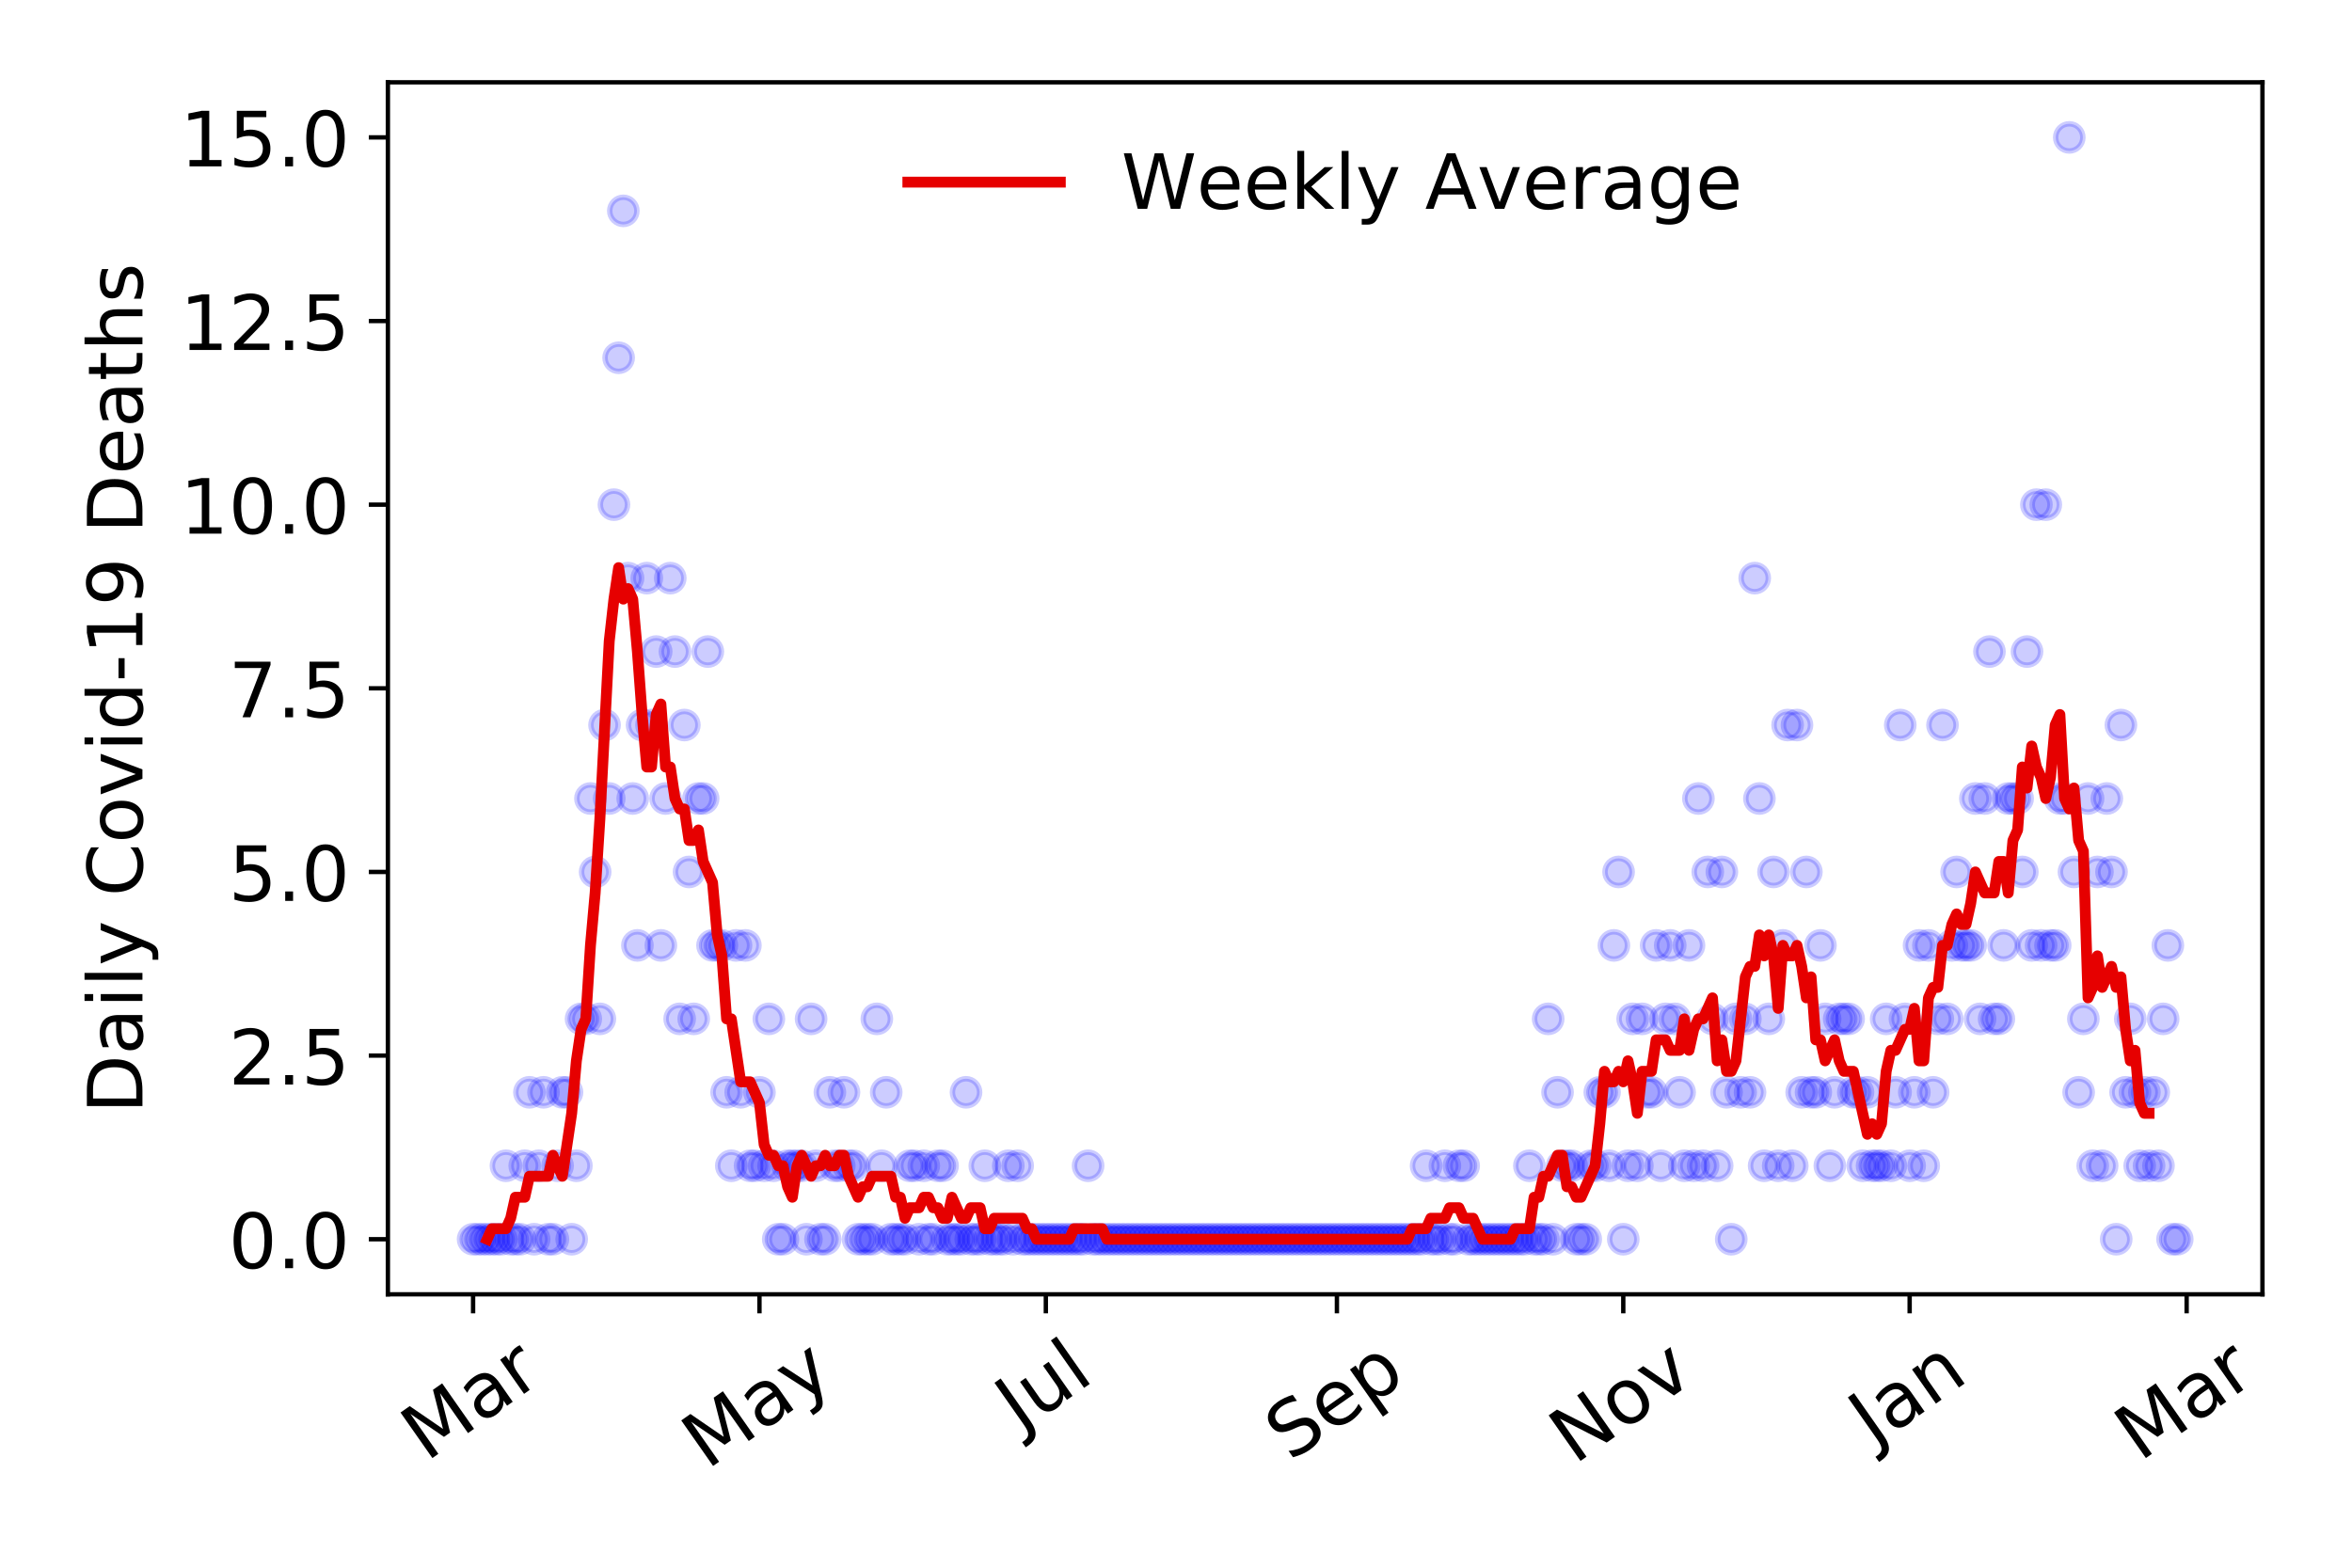 <?xml version="1.0" encoding="utf-8" standalone="no"?>
<!DOCTYPE svg PUBLIC "-//W3C//DTD SVG 1.1//EN"
  "http://www.w3.org/Graphics/SVG/1.1/DTD/svg11.dtd">
<!-- Created with matplotlib (https://matplotlib.org/) -->
<svg height="288pt" version="1.1" viewBox="0 0 432 288" width="432pt" xmlns="http://www.w3.org/2000/svg" xmlns:xlink="http://www.w3.org/1999/xlink">
 <defs>
  <style type="text/css">
*{stroke-linecap:butt;stroke-linejoin:round;}
  </style>
 </defs>
 <g id="figure_1">
  <g id="patch_1">
   <path d="M 0 288 
L 432 288 
L 432 0 
L 0 0 
z
" style="fill:#ffffff;"/>
  </g>
  <g id="axes_1">
   <g id="patch_2">
    <path d="M 71.245 237.778 
L 415.552 237.778 
L 415.552 15.12 
L 71.245 15.12 
z
" style="fill:#ffffff;"/>
   </g>
   <g id="matplotlib.axis_1">
    <g id="xtick_1">
     <g id="line2d_1">
      <defs>
       <path d="M 0 0 
L 0 3.5 
" id="mb06104cd93" style="stroke:#000000;stroke-width:0.8;"/>
      </defs>
      <g>
       <use style="stroke:#000000;stroke-width:0.8;" x="86.895" xlink:href="#mb06104cd93" y="237.778"/>
      </g>
     </g>
     <g id="text_1">
      <!-- Mar -->
      <defs>
       <path d="M 9.812 72.906 
L 24.516 72.906 
L 43.109 23.297 
L 61.812 72.906 
L 76.516 72.906 
L 76.516 0 
L 66.891 0 
L 66.891 64.016 
L 48.094 14.016 
L 38.188 14.016 
L 19.391 64.016 
L 19.391 0 
L 9.812 0 
z
" id="DejaVuSans-77"/>
       <path d="M 34.281 27.484 
Q 23.391 27.484 19.188 25 
Q 14.984 22.516 14.984 16.5 
Q 14.984 11.719 18.141 8.906 
Q 21.297 6.109 26.703 6.109 
Q 34.188 6.109 38.703 11.406 
Q 43.219 16.703 43.219 25.484 
L 43.219 27.484 
z
M 52.203 31.203 
L 52.203 0 
L 43.219 0 
L 43.219 8.297 
Q 40.141 3.328 35.547 0.953 
Q 30.953 -1.422 24.312 -1.422 
Q 15.922 -1.422 10.953 3.297 
Q 6 8.016 6 15.922 
Q 6 25.141 12.172 29.828 
Q 18.359 34.516 30.609 34.516 
L 43.219 34.516 
L 43.219 35.406 
Q 43.219 41.609 39.141 45 
Q 35.062 48.391 27.688 48.391 
Q 23 48.391 18.547 47.266 
Q 14.109 46.141 10.016 43.891 
L 10.016 52.203 
Q 14.938 54.109 19.578 55.047 
Q 24.219 56 28.609 56 
Q 40.484 56 46.344 49.844 
Q 52.203 43.703 52.203 31.203 
z
" id="DejaVuSans-97"/>
       <path d="M 41.109 46.297 
Q 39.594 47.172 37.812 47.578 
Q 36.031 48 33.891 48 
Q 26.266 48 22.188 43.047 
Q 18.109 38.094 18.109 28.812 
L 18.109 0 
L 9.078 0 
L 9.078 54.688 
L 18.109 54.688 
L 18.109 46.188 
Q 20.953 51.172 25.484 53.578 
Q 30.031 56 36.531 56 
Q 37.453 56 38.578 55.875 
Q 39.703 55.766 41.062 55.516 
z
" id="DejaVuSans-114"/>
      </defs>
      <g transform="translate(78.293 268.643)rotate(-35)scale(0.14 -0.14)">
       <use xlink:href="#DejaVuSans-77"/>
       <use x="86.279" xlink:href="#DejaVuSans-97"/>
       <use x="147.559" xlink:href="#DejaVuSans-114"/>
      </g>
     </g>
    </g>
    <g id="xtick_2">
     <g id="line2d_2">
      <g>
       <use style="stroke:#000000;stroke-width:0.8;" x="139.494" xlink:href="#mb06104cd93" y="237.778"/>
      </g>
     </g>
     <g id="text_2">
      <!-- May -->
      <defs>
       <path d="M 32.172 -5.078 
Q 28.375 -14.844 24.75 -17.812 
Q 21.141 -20.797 15.094 -20.797 
L 7.906 -20.797 
L 7.906 -13.281 
L 13.188 -13.281 
Q 16.891 -13.281 18.938 -11.516 
Q 21 -9.766 23.484 -3.219 
L 25.094 0.875 
L 2.984 54.688 
L 12.5 54.688 
L 29.594 11.922 
L 46.688 54.688 
L 56.203 54.688 
z
" id="DejaVuSans-121"/>
      </defs>
      <g transform="translate(129.855 270.094)rotate(-35)scale(0.14 -0.14)">
       <use xlink:href="#DejaVuSans-77"/>
       <use x="86.279" xlink:href="#DejaVuSans-97"/>
       <use x="147.559" xlink:href="#DejaVuSans-121"/>
      </g>
     </g>
    </g>
    <g id="xtick_3">
     <g id="line2d_3">
      <g>
       <use style="stroke:#000000;stroke-width:0.8;" x="192.093" xlink:href="#mb06104cd93" y="237.778"/>
      </g>
     </g>
     <g id="text_3">
      <!-- Jul -->
      <defs>
       <path d="M 9.812 72.906 
L 19.672 72.906 
L 19.672 5.078 
Q 19.672 -8.109 14.672 -14.062 
Q 9.672 -20.016 -1.422 -20.016 
L -5.172 -20.016 
L -5.172 -11.719 
L -2.094 -11.719 
Q 4.438 -11.719 7.125 -8.047 
Q 9.812 -4.391 9.812 5.078 
z
" id="DejaVuSans-74"/>
       <path d="M 8.5 21.578 
L 8.5 54.688 
L 17.484 54.688 
L 17.484 21.922 
Q 17.484 14.156 20.5 10.266 
Q 23.531 6.391 29.594 6.391 
Q 36.859 6.391 41.078 11.031 
Q 45.312 15.672 45.312 23.688 
L 45.312 54.688 
L 54.297 54.688 
L 54.297 0 
L 45.312 0 
L 45.312 8.406 
Q 42.047 3.422 37.719 1 
Q 33.406 -1.422 27.688 -1.422 
Q 18.266 -1.422 13.375 4.438 
Q 8.5 10.297 8.5 21.578 
z
M 31.109 56 
z
" id="DejaVuSans-117"/>
       <path d="M 9.422 75.984 
L 18.406 75.984 
L 18.406 0 
L 9.422 0 
z
" id="DejaVuSans-108"/>
      </defs>
      <g transform="translate(187.39 263.181)rotate(-35)scale(0.14 -0.14)">
       <use xlink:href="#DejaVuSans-74"/>
       <use x="29.492" xlink:href="#DejaVuSans-117"/>
       <use x="92.871" xlink:href="#DejaVuSans-108"/>
      </g>
     </g>
    </g>
    <g id="xtick_4">
     <g id="line2d_4">
      <g>
       <use style="stroke:#000000;stroke-width:0.8;" x="245.554" xlink:href="#mb06104cd93" y="237.778"/>
      </g>
     </g>
     <g id="text_4">
      <!-- Sep -->
      <defs>
       <path d="M 53.516 70.516 
L 53.516 60.891 
Q 47.906 63.578 42.922 64.891 
Q 37.938 66.219 33.297 66.219 
Q 25.25 66.219 20.875 63.094 
Q 16.5 59.969 16.5 54.203 
Q 16.5 49.359 19.406 46.891 
Q 22.312 44.438 30.422 42.922 
L 36.375 41.703 
Q 47.406 39.594 52.656 34.297 
Q 57.906 29 57.906 20.125 
Q 57.906 9.516 50.797 4.047 
Q 43.703 -1.422 29.984 -1.422 
Q 24.812 -1.422 18.969 -0.25 
Q 13.141 0.922 6.891 3.219 
L 6.891 13.375 
Q 12.891 10.016 18.656 8.297 
Q 24.422 6.594 29.984 6.594 
Q 38.422 6.594 43.016 9.906 
Q 47.609 13.234 47.609 19.391 
Q 47.609 24.75 44.312 27.781 
Q 41.016 30.812 33.5 32.328 
L 27.484 33.5 
Q 16.453 35.688 11.516 40.375 
Q 6.594 45.062 6.594 53.422 
Q 6.594 63.094 13.406 68.656 
Q 20.219 74.219 32.172 74.219 
Q 37.312 74.219 42.625 73.281 
Q 47.953 72.359 53.516 70.516 
z
" id="DejaVuSans-83"/>
       <path d="M 56.203 29.594 
L 56.203 25.203 
L 14.891 25.203 
Q 15.484 15.922 20.484 11.062 
Q 25.484 6.203 34.422 6.203 
Q 39.594 6.203 44.453 7.469 
Q 49.312 8.734 54.109 11.281 
L 54.109 2.781 
Q 49.266 0.734 44.188 -0.344 
Q 39.109 -1.422 33.891 -1.422 
Q 20.797 -1.422 13.156 6.188 
Q 5.516 13.812 5.516 26.812 
Q 5.516 40.234 12.766 48.109 
Q 20.016 56 32.328 56 
Q 43.359 56 49.781 48.891 
Q 56.203 41.797 56.203 29.594 
z
M 47.219 32.234 
Q 47.125 39.594 43.094 43.984 
Q 39.062 48.391 32.422 48.391 
Q 24.906 48.391 20.391 44.141 
Q 15.875 39.891 15.188 32.172 
z
" id="DejaVuSans-101"/>
       <path d="M 18.109 8.203 
L 18.109 -20.797 
L 9.078 -20.797 
L 9.078 54.688 
L 18.109 54.688 
L 18.109 46.391 
Q 20.953 51.266 25.266 53.625 
Q 29.594 56 35.594 56 
Q 45.562 56 51.781 48.094 
Q 58.016 40.188 58.016 27.297 
Q 58.016 14.406 51.781 6.484 
Q 45.562 -1.422 35.594 -1.422 
Q 29.594 -1.422 25.266 0.953 
Q 20.953 3.328 18.109 8.203 
z
M 48.688 27.297 
Q 48.688 37.203 44.609 42.844 
Q 40.531 48.484 33.406 48.484 
Q 26.266 48.484 22.188 42.844 
Q 18.109 37.203 18.109 27.297 
Q 18.109 17.391 22.188 11.75 
Q 26.266 6.109 33.406 6.109 
Q 40.531 6.109 44.609 11.75 
Q 48.688 17.391 48.688 27.297 
z
" id="DejaVuSans-112"/>
      </defs>
      <g transform="translate(236.962 268.629)rotate(-35)scale(0.14 -0.14)">
       <use xlink:href="#DejaVuSans-83"/>
       <use x="63.477" xlink:href="#DejaVuSans-101"/>
       <use x="125" xlink:href="#DejaVuSans-112"/>
      </g>
     </g>
    </g>
    <g id="xtick_5">
     <g id="line2d_5">
      <g>
       <use style="stroke:#000000;stroke-width:0.8;" x="298.153" xlink:href="#mb06104cd93" y="237.778"/>
      </g>
     </g>
     <g id="text_5">
      <!-- Nov -->
      <defs>
       <path d="M 9.812 72.906 
L 23.094 72.906 
L 55.422 11.922 
L 55.422 72.906 
L 64.984 72.906 
L 64.984 0 
L 51.703 0 
L 19.391 60.984 
L 19.391 0 
L 9.812 0 
z
" id="DejaVuSans-78"/>
       <path d="M 30.609 48.391 
Q 23.391 48.391 19.188 42.75 
Q 14.984 37.109 14.984 27.297 
Q 14.984 17.484 19.156 11.844 
Q 23.344 6.203 30.609 6.203 
Q 37.797 6.203 41.984 11.859 
Q 46.188 17.531 46.188 27.297 
Q 46.188 37.016 41.984 42.703 
Q 37.797 48.391 30.609 48.391 
z
M 30.609 56 
Q 42.328 56 49.016 48.375 
Q 55.719 40.766 55.719 27.297 
Q 55.719 13.875 49.016 6.219 
Q 42.328 -1.422 30.609 -1.422 
Q 18.844 -1.422 12.172 6.219 
Q 5.516 13.875 5.516 27.297 
Q 5.516 40.766 12.172 48.375 
Q 18.844 56 30.609 56 
z
" id="DejaVuSans-111"/>
       <path d="M 2.984 54.688 
L 12.5 54.688 
L 29.594 8.797 
L 46.688 54.688 
L 56.203 54.688 
L 35.688 0 
L 23.484 0 
z
" id="DejaVuSans-118"/>
      </defs>
      <g transform="translate(289.177 269.166)rotate(-35)scale(0.14 -0.14)">
       <use xlink:href="#DejaVuSans-78"/>
       <use x="74.805" xlink:href="#DejaVuSans-111"/>
       <use x="135.986" xlink:href="#DejaVuSans-118"/>
      </g>
     </g>
    </g>
    <g id="xtick_6">
     <g id="line2d_6">
      <g>
       <use style="stroke:#000000;stroke-width:0.8;" x="350.752" xlink:href="#mb06104cd93" y="237.778"/>
      </g>
     </g>
     <g id="text_6">
      <!-- Jan -->
      <defs>
       <path d="M 54.891 33.016 
L 54.891 0 
L 45.906 0 
L 45.906 32.719 
Q 45.906 40.484 42.875 44.328 
Q 39.844 48.188 33.797 48.188 
Q 26.516 48.188 22.312 43.547 
Q 18.109 38.922 18.109 30.906 
L 18.109 0 
L 9.078 0 
L 9.078 54.688 
L 18.109 54.688 
L 18.109 46.188 
Q 21.344 51.125 25.703 53.562 
Q 30.078 56 35.797 56 
Q 45.219 56 50.047 50.172 
Q 54.891 44.344 54.891 33.016 
z
" id="DejaVuSans-110"/>
      </defs>
      <g transform="translate(344.129 265.871)rotate(-35)scale(0.14 -0.14)">
       <use xlink:href="#DejaVuSans-74"/>
       <use x="29.492" xlink:href="#DejaVuSans-97"/>
       <use x="90.771" xlink:href="#DejaVuSans-110"/>
      </g>
     </g>
    </g>
    <g id="xtick_7">
     <g id="line2d_7">
      <g>
       <use style="stroke:#000000;stroke-width:0.8;" x="401.627" xlink:href="#mb06104cd93" y="237.778"/>
      </g>
     </g>
     <g id="text_7">
      <!-- Mar -->
      <g transform="translate(393.024 268.643)rotate(-35)scale(0.14 -0.14)">
       <use xlink:href="#DejaVuSans-77"/>
       <use x="86.279" xlink:href="#DejaVuSans-97"/>
       <use x="147.559" xlink:href="#DejaVuSans-114"/>
      </g>
     </g>
    </g>
   </g>
   <g id="matplotlib.axis_2">
    <g id="ytick_1">
     <g id="line2d_8">
      <defs>
       <path d="M 0 0 
L -3.5 0 
" id="mce2590a966" style="stroke:#000000;stroke-width:0.8;"/>
      </defs>
      <g>
       <use style="stroke:#000000;stroke-width:0.8;" x="71.245" xlink:href="#mce2590a966" y="227.657"/>
      </g>
     </g>
     <g id="text_8">
      <!-- 0.0 -->
      <defs>
       <path d="M 31.781 66.406 
Q 24.172 66.406 20.328 58.906 
Q 16.5 51.422 16.5 36.375 
Q 16.5 21.391 20.328 13.891 
Q 24.172 6.391 31.781 6.391 
Q 39.453 6.391 43.281 13.891 
Q 47.125 21.391 47.125 36.375 
Q 47.125 51.422 43.281 58.906 
Q 39.453 66.406 31.781 66.406 
z
M 31.781 74.219 
Q 44.047 74.219 50.516 64.516 
Q 56.984 54.828 56.984 36.375 
Q 56.984 17.969 50.516 8.266 
Q 44.047 -1.422 31.781 -1.422 
Q 19.531 -1.422 13.062 8.266 
Q 6.594 17.969 6.594 36.375 
Q 6.594 54.828 13.062 64.516 
Q 19.531 74.219 31.781 74.219 
z
" id="DejaVuSans-48"/>
       <path d="M 10.688 12.406 
L 21 12.406 
L 21 0 
L 10.688 0 
z
" id="DejaVuSans-46"/>
      </defs>
      <g transform="translate(41.981 232.976)scale(0.14 -0.14)">
       <use xlink:href="#DejaVuSans-48"/>
       <use x="63.623" xlink:href="#DejaVuSans-46"/>
       <use x="95.41" xlink:href="#DejaVuSans-48"/>
      </g>
     </g>
    </g>
    <g id="ytick_2">
     <g id="line2d_9">
      <g>
       <use style="stroke:#000000;stroke-width:0.8;" x="71.245" xlink:href="#mce2590a966" y="193.921"/>
      </g>
     </g>
     <g id="text_9">
      <!-- 2.5 -->
      <defs>
       <path d="M 19.188 8.297 
L 53.609 8.297 
L 53.609 0 
L 7.328 0 
L 7.328 8.297 
Q 12.938 14.109 22.625 23.891 
Q 32.328 33.688 34.812 36.531 
Q 39.547 41.844 41.422 45.531 
Q 43.312 49.219 43.312 52.781 
Q 43.312 58.594 39.234 62.25 
Q 35.156 65.922 28.609 65.922 
Q 23.969 65.922 18.812 64.312 
Q 13.672 62.703 7.812 59.422 
L 7.812 69.391 
Q 13.766 71.781 18.938 73 
Q 24.125 74.219 28.422 74.219 
Q 39.75 74.219 46.484 68.547 
Q 53.219 62.891 53.219 53.422 
Q 53.219 48.922 51.531 44.891 
Q 49.859 40.875 45.406 35.406 
Q 44.188 33.984 37.641 27.219 
Q 31.109 20.453 19.188 8.297 
z
" id="DejaVuSans-50"/>
       <path d="M 10.797 72.906 
L 49.516 72.906 
L 49.516 64.594 
L 19.828 64.594 
L 19.828 46.734 
Q 21.969 47.469 24.109 47.828 
Q 26.266 48.188 28.422 48.188 
Q 40.625 48.188 47.75 41.5 
Q 54.891 34.812 54.891 23.391 
Q 54.891 11.625 47.562 5.094 
Q 40.234 -1.422 26.906 -1.422 
Q 22.312 -1.422 17.547 -0.641 
Q 12.797 0.141 7.719 1.703 
L 7.719 11.625 
Q 12.109 9.234 16.797 8.062 
Q 21.484 6.891 26.703 6.891 
Q 35.156 6.891 40.078 11.328 
Q 45.016 15.766 45.016 23.391 
Q 45.016 31 40.078 35.438 
Q 35.156 39.891 26.703 39.891 
Q 22.75 39.891 18.812 39.016 
Q 14.891 38.141 10.797 36.281 
z
" id="DejaVuSans-53"/>
      </defs>
      <g transform="translate(41.981 199.24)scale(0.14 -0.14)">
       <use xlink:href="#DejaVuSans-50"/>
       <use x="63.623" xlink:href="#DejaVuSans-46"/>
       <use x="95.41" xlink:href="#DejaVuSans-53"/>
      </g>
     </g>
    </g>
    <g id="ytick_3">
     <g id="line2d_10">
      <g>
       <use style="stroke:#000000;stroke-width:0.8;" x="71.245" xlink:href="#mce2590a966" y="160.185"/>
      </g>
     </g>
     <g id="text_10">
      <!-- 5.0 -->
      <g transform="translate(41.981 165.504)scale(0.14 -0.14)">
       <use xlink:href="#DejaVuSans-53"/>
       <use x="63.623" xlink:href="#DejaVuSans-46"/>
       <use x="95.41" xlink:href="#DejaVuSans-48"/>
      </g>
     </g>
    </g>
    <g id="ytick_4">
     <g id="line2d_11">
      <g>
       <use style="stroke:#000000;stroke-width:0.8;" x="71.245" xlink:href="#mce2590a966" y="126.449"/>
      </g>
     </g>
     <g id="text_11">
      <!-- 7.5 -->
      <defs>
       <path d="M 8.203 72.906 
L 55.078 72.906 
L 55.078 68.703 
L 28.609 0 
L 18.312 0 
L 43.219 64.594 
L 8.203 64.594 
z
" id="DejaVuSans-55"/>
      </defs>
      <g transform="translate(41.981 131.768)scale(0.14 -0.14)">
       <use xlink:href="#DejaVuSans-55"/>
       <use x="63.623" xlink:href="#DejaVuSans-46"/>
       <use x="95.41" xlink:href="#DejaVuSans-53"/>
      </g>
     </g>
    </g>
    <g id="ytick_5">
     <g id="line2d_12">
      <g>
       <use style="stroke:#000000;stroke-width:0.8;" x="71.245" xlink:href="#mce2590a966" y="92.713"/>
      </g>
     </g>
     <g id="text_12">
      <!-- 10.0 -->
      <defs>
       <path d="M 12.406 8.297 
L 28.516 8.297 
L 28.516 63.922 
L 10.984 60.406 
L 10.984 69.391 
L 28.422 72.906 
L 38.281 72.906 
L 38.281 8.297 
L 54.391 8.297 
L 54.391 0 
L 12.406 0 
z
" id="DejaVuSans-49"/>
      </defs>
      <g transform="translate(33.073 98.032)scale(0.14 -0.14)">
       <use xlink:href="#DejaVuSans-49"/>
       <use x="63.623" xlink:href="#DejaVuSans-48"/>
       <use x="127.246" xlink:href="#DejaVuSans-46"/>
       <use x="159.033" xlink:href="#DejaVuSans-48"/>
      </g>
     </g>
    </g>
    <g id="ytick_6">
     <g id="line2d_13">
      <g>
       <use style="stroke:#000000;stroke-width:0.8;" x="71.245" xlink:href="#mce2590a966" y="58.977"/>
      </g>
     </g>
     <g id="text_13">
      <!-- 12.5 -->
      <g transform="translate(33.073 64.296)scale(0.14 -0.14)">
       <use xlink:href="#DejaVuSans-49"/>
       <use x="63.623" xlink:href="#DejaVuSans-50"/>
       <use x="127.246" xlink:href="#DejaVuSans-46"/>
       <use x="159.033" xlink:href="#DejaVuSans-53"/>
      </g>
     </g>
    </g>
    <g id="ytick_7">
     <g id="line2d_14">
      <g>
       <use style="stroke:#000000;stroke-width:0.8;" x="71.245" xlink:href="#mce2590a966" y="25.241"/>
      </g>
     </g>
     <g id="text_14">
      <!-- 15.0 -->
      <g transform="translate(33.073 30.56)scale(0.14 -0.14)">
       <use xlink:href="#DejaVuSans-49"/>
       <use x="63.623" xlink:href="#DejaVuSans-53"/>
       <use x="127.246" xlink:href="#DejaVuSans-46"/>
       <use x="159.033" xlink:href="#DejaVuSans-48"/>
      </g>
     </g>
    </g>
    <g id="text_15">
     <!-- Daily Covid-19 Deaths -->
     <defs>
      <path d="M 19.672 64.797 
L 19.672 8.109 
L 31.594 8.109 
Q 46.688 8.109 53.688 14.938 
Q 60.688 21.781 60.688 36.531 
Q 60.688 51.172 53.688 57.984 
Q 46.688 64.797 31.594 64.797 
z
M 9.812 72.906 
L 30.078 72.906 
Q 51.266 72.906 61.172 64.094 
Q 71.094 55.281 71.094 36.531 
Q 71.094 17.672 61.125 8.828 
Q 51.172 0 30.078 0 
L 9.812 0 
z
" id="DejaVuSans-68"/>
      <path d="M 9.422 54.688 
L 18.406 54.688 
L 18.406 0 
L 9.422 0 
z
M 9.422 75.984 
L 18.406 75.984 
L 18.406 64.594 
L 9.422 64.594 
z
" id="DejaVuSans-105"/>
      <path id="DejaVuSans-32"/>
      <path d="M 64.406 67.281 
L 64.406 56.891 
Q 59.422 61.531 53.781 63.812 
Q 48.141 66.109 41.797 66.109 
Q 29.297 66.109 22.656 58.469 
Q 16.016 50.828 16.016 36.375 
Q 16.016 21.969 22.656 14.328 
Q 29.297 6.688 41.797 6.688 
Q 48.141 6.688 53.781 8.984 
Q 59.422 11.281 64.406 15.922 
L 64.406 5.609 
Q 59.234 2.094 53.438 0.328 
Q 47.656 -1.422 41.219 -1.422 
Q 24.656 -1.422 15.125 8.703 
Q 5.609 18.844 5.609 36.375 
Q 5.609 53.953 15.125 64.078 
Q 24.656 74.219 41.219 74.219 
Q 47.75 74.219 53.531 72.484 
Q 59.328 70.75 64.406 67.281 
z
" id="DejaVuSans-67"/>
      <path d="M 45.406 46.391 
L 45.406 75.984 
L 54.391 75.984 
L 54.391 0 
L 45.406 0 
L 45.406 8.203 
Q 42.578 3.328 38.25 0.953 
Q 33.938 -1.422 27.875 -1.422 
Q 17.969 -1.422 11.734 6.484 
Q 5.516 14.406 5.516 27.297 
Q 5.516 40.188 11.734 48.094 
Q 17.969 56 27.875 56 
Q 33.938 56 38.25 53.625 
Q 42.578 51.266 45.406 46.391 
z
M 14.797 27.297 
Q 14.797 17.391 18.875 11.75 
Q 22.953 6.109 30.078 6.109 
Q 37.203 6.109 41.297 11.75 
Q 45.406 17.391 45.406 27.297 
Q 45.406 37.203 41.297 42.844 
Q 37.203 48.484 30.078 48.484 
Q 22.953 48.484 18.875 42.844 
Q 14.797 37.203 14.797 27.297 
z
" id="DejaVuSans-100"/>
      <path d="M 4.891 31.391 
L 31.203 31.391 
L 31.203 23.391 
L 4.891 23.391 
z
" id="DejaVuSans-45"/>
      <path d="M 10.984 1.516 
L 10.984 10.5 
Q 14.703 8.734 18.5 7.812 
Q 22.312 6.891 25.984 6.891 
Q 35.75 6.891 40.891 13.453 
Q 46.047 20.016 46.781 33.406 
Q 43.953 29.203 39.594 26.953 
Q 35.25 24.703 29.984 24.703 
Q 19.047 24.703 12.672 31.312 
Q 6.297 37.938 6.297 49.422 
Q 6.297 60.641 12.938 67.422 
Q 19.578 74.219 30.609 74.219 
Q 43.266 74.219 49.922 64.516 
Q 56.594 54.828 56.594 36.375 
Q 56.594 19.141 48.406 8.859 
Q 40.234 -1.422 26.422 -1.422 
Q 22.703 -1.422 18.891 -0.688 
Q 15.094 0.047 10.984 1.516 
z
M 30.609 32.422 
Q 37.25 32.422 41.125 36.953 
Q 45.016 41.5 45.016 49.422 
Q 45.016 57.281 41.125 61.844 
Q 37.25 66.406 30.609 66.406 
Q 23.969 66.406 20.094 61.844 
Q 16.219 57.281 16.219 49.422 
Q 16.219 41.5 20.094 36.953 
Q 23.969 32.422 30.609 32.422 
z
" id="DejaVuSans-57"/>
      <path d="M 18.312 70.219 
L 18.312 54.688 
L 36.812 54.688 
L 36.812 47.703 
L 18.312 47.703 
L 18.312 18.016 
Q 18.312 11.328 20.141 9.422 
Q 21.969 7.516 27.594 7.516 
L 36.812 7.516 
L 36.812 0 
L 27.594 0 
Q 17.188 0 13.234 3.875 
Q 9.281 7.766 9.281 18.016 
L 9.281 47.703 
L 2.688 47.703 
L 2.688 54.688 
L 9.281 54.688 
L 9.281 70.219 
z
" id="DejaVuSans-116"/>
      <path d="M 54.891 33.016 
L 54.891 0 
L 45.906 0 
L 45.906 32.719 
Q 45.906 40.484 42.875 44.328 
Q 39.844 48.188 33.797 48.188 
Q 26.516 48.188 22.312 43.547 
Q 18.109 38.922 18.109 30.906 
L 18.109 0 
L 9.078 0 
L 9.078 75.984 
L 18.109 75.984 
L 18.109 46.188 
Q 21.344 51.125 25.703 53.562 
Q 30.078 56 35.797 56 
Q 45.219 56 50.047 50.172 
Q 54.891 44.344 54.891 33.016 
z
" id="DejaVuSans-104"/>
      <path d="M 44.281 53.078 
L 44.281 44.578 
Q 40.484 46.531 36.375 47.5 
Q 32.281 48.484 27.875 48.484 
Q 21.188 48.484 17.844 46.438 
Q 14.5 44.391 14.5 40.281 
Q 14.5 37.156 16.891 35.375 
Q 19.281 33.594 26.516 31.984 
L 29.594 31.297 
Q 39.156 29.25 43.188 25.516 
Q 47.219 21.781 47.219 15.094 
Q 47.219 7.469 41.188 3.016 
Q 35.156 -1.422 24.609 -1.422 
Q 20.219 -1.422 15.453 -0.562 
Q 10.688 0.297 5.422 2 
L 5.422 11.281 
Q 10.406 8.688 15.234 7.391 
Q 20.062 6.109 24.812 6.109 
Q 31.156 6.109 34.562 8.281 
Q 37.984 10.453 37.984 14.406 
Q 37.984 18.062 35.516 20.016 
Q 33.062 21.969 24.703 23.781 
L 21.578 24.516 
Q 13.234 26.266 9.516 29.906 
Q 5.812 33.547 5.812 39.891 
Q 5.812 47.609 11.281 51.797 
Q 16.75 56 26.812 56 
Q 31.781 56 36.172 55.266 
Q 40.578 54.547 44.281 53.078 
z
" id="DejaVuSans-115"/>
     </defs>
     <g transform="translate(26.162 204.56)rotate(-90)scale(0.14 -0.14)">
      <use xlink:href="#DejaVuSans-68"/>
      <use x="77.002" xlink:href="#DejaVuSans-97"/>
      <use x="138.281" xlink:href="#DejaVuSans-105"/>
      <use x="166.064" xlink:href="#DejaVuSans-108"/>
      <use x="193.848" xlink:href="#DejaVuSans-121"/>
      <use x="253.027" xlink:href="#DejaVuSans-32"/>
      <use x="284.814" xlink:href="#DejaVuSans-67"/>
      <use x="354.639" xlink:href="#DejaVuSans-111"/>
      <use x="415.82" xlink:href="#DejaVuSans-118"/>
      <use x="475" xlink:href="#DejaVuSans-105"/>
      <use x="502.783" xlink:href="#DejaVuSans-100"/>
      <use x="566.26" xlink:href="#DejaVuSans-45"/>
      <use x="602.344" xlink:href="#DejaVuSans-49"/>
      <use x="665.967" xlink:href="#DejaVuSans-57"/>
      <use x="729.59" xlink:href="#DejaVuSans-32"/>
      <use x="761.377" xlink:href="#DejaVuSans-68"/>
      <use x="838.379" xlink:href="#DejaVuSans-101"/>
      <use x="899.902" xlink:href="#DejaVuSans-97"/>
      <use x="961.182" xlink:href="#DejaVuSans-116"/>
      <use x="1000.391" xlink:href="#DejaVuSans-104"/>
      <use x="1063.77" xlink:href="#DejaVuSans-115"/>
     </g>
    </g>
   </g>
   <g id="line2d_15">
    <defs>
     <path d="M 0 2.5 
C 0.663 2.5 1.299 2.237 1.768 1.768 
C 2.237 1.299 2.5 0.663 2.5 0 
C 2.5 -0.663 2.237 -1.299 1.768 -1.768 
C 1.299 -2.237 0.663 -2.5 0 -2.5 
C -0.663 -2.5 -1.299 -2.237 -1.768 -1.768 
C -2.237 -1.299 -2.5 -0.663 -2.5 0 
C -2.5 0.663 -2.237 1.299 -1.768 1.768 
C -1.299 2.237 -0.663 2.5 0 2.5 
z
" id="meeeef697cf" style="stroke:#0000ff;stroke-opacity:0.2;"/>
    </defs>
    <g clip-path="url(#p5021a1ba0d)">
     <use style="fill:#0000ff;fill-opacity:0.2;stroke:#0000ff;stroke-opacity:0.2;" x="86.895" xlink:href="#meeeef697cf" y="227.657"/>
     <use style="fill:#0000ff;fill-opacity:0.2;stroke:#0000ff;stroke-opacity:0.2;" x="87.758" xlink:href="#meeeef697cf" y="227.657"/>
     <use style="fill:#0000ff;fill-opacity:0.2;stroke:#0000ff;stroke-opacity:0.2;" x="88.62" xlink:href="#meeeef697cf" y="227.657"/>
     <use style="fill:#0000ff;fill-opacity:0.2;stroke:#0000ff;stroke-opacity:0.2;" x="89.482" xlink:href="#meeeef697cf" y="227.657"/>
     <use style="fill:#0000ff;fill-opacity:0.2;stroke:#0000ff;stroke-opacity:0.2;" x="90.344" xlink:href="#meeeef697cf" y="227.657"/>
     <use style="fill:#0000ff;fill-opacity:0.2;stroke:#0000ff;stroke-opacity:0.2;" x="91.207" xlink:href="#meeeef697cf" y="227.657"/>
     <use style="fill:#0000ff;fill-opacity:0.2;stroke:#0000ff;stroke-opacity:0.2;" x="92.069" xlink:href="#meeeef697cf" y="227.657"/>
     <use style="fill:#0000ff;fill-opacity:0.2;stroke:#0000ff;stroke-opacity:0.2;" x="92.931" xlink:href="#meeeef697cf" y="214.163"/>
     <use style="fill:#0000ff;fill-opacity:0.2;stroke:#0000ff;stroke-opacity:0.2;" x="93.794" xlink:href="#meeeef697cf" y="227.657"/>
     <use style="fill:#0000ff;fill-opacity:0.2;stroke:#0000ff;stroke-opacity:0.2;" x="94.656" xlink:href="#meeeef697cf" y="227.657"/>
     <use style="fill:#0000ff;fill-opacity:0.2;stroke:#0000ff;stroke-opacity:0.2;" x="95.518" xlink:href="#meeeef697cf" y="227.657"/>
     <use style="fill:#0000ff;fill-opacity:0.2;stroke:#0000ff;stroke-opacity:0.2;" x="96.38" xlink:href="#meeeef697cf" y="214.163"/>
     <use style="fill:#0000ff;fill-opacity:0.2;stroke:#0000ff;stroke-opacity:0.2;" x="97.243" xlink:href="#meeeef697cf" y="200.668"/>
     <use style="fill:#0000ff;fill-opacity:0.2;stroke:#0000ff;stroke-opacity:0.2;" x="98.105" xlink:href="#meeeef697cf" y="227.657"/>
     <use style="fill:#0000ff;fill-opacity:0.2;stroke:#0000ff;stroke-opacity:0.2;" x="98.967" xlink:href="#meeeef697cf" y="214.163"/>
     <use style="fill:#0000ff;fill-opacity:0.2;stroke:#0000ff;stroke-opacity:0.2;" x="99.83" xlink:href="#meeeef697cf" y="200.668"/>
     <use style="fill:#0000ff;fill-opacity:0.2;stroke:#0000ff;stroke-opacity:0.2;" x="100.692" xlink:href="#meeeef697cf" y="227.657"/>
     <use style="fill:#0000ff;fill-opacity:0.2;stroke:#0000ff;stroke-opacity:0.2;" x="101.554" xlink:href="#meeeef697cf" y="227.657"/>
     <use style="fill:#0000ff;fill-opacity:0.2;stroke:#0000ff;stroke-opacity:0.2;" x="102.416" xlink:href="#meeeef697cf" y="214.163"/>
     <use style="fill:#0000ff;fill-opacity:0.2;stroke:#0000ff;stroke-opacity:0.2;" x="103.279" xlink:href="#meeeef697cf" y="200.668"/>
     <use style="fill:#0000ff;fill-opacity:0.2;stroke:#0000ff;stroke-opacity:0.2;" x="104.141" xlink:href="#meeeef697cf" y="200.668"/>
     <use style="fill:#0000ff;fill-opacity:0.2;stroke:#0000ff;stroke-opacity:0.2;" x="105.003" xlink:href="#meeeef697cf" y="227.657"/>
     <use style="fill:#0000ff;fill-opacity:0.2;stroke:#0000ff;stroke-opacity:0.2;" x="105.865" xlink:href="#meeeef697cf" y="214.163"/>
     <use style="fill:#0000ff;fill-opacity:0.2;stroke:#0000ff;stroke-opacity:0.2;" x="106.728" xlink:href="#meeeef697cf" y="187.174"/>
     <use style="fill:#0000ff;fill-opacity:0.2;stroke:#0000ff;stroke-opacity:0.2;" x="107.59" xlink:href="#meeeef697cf" y="187.174"/>
     <use style="fill:#0000ff;fill-opacity:0.2;stroke:#0000ff;stroke-opacity:0.2;" x="108.452" xlink:href="#meeeef697cf" y="146.691"/>
     <use style="fill:#0000ff;fill-opacity:0.2;stroke:#0000ff;stroke-opacity:0.2;" x="109.315" xlink:href="#meeeef697cf" y="160.185"/>
     <use style="fill:#0000ff;fill-opacity:0.2;stroke:#0000ff;stroke-opacity:0.2;" x="110.177" xlink:href="#meeeef697cf" y="187.174"/>
     <use style="fill:#0000ff;fill-opacity:0.2;stroke:#0000ff;stroke-opacity:0.2;" x="111.039" xlink:href="#meeeef697cf" y="133.196"/>
     <use style="fill:#0000ff;fill-opacity:0.2;stroke:#0000ff;stroke-opacity:0.2;" x="111.901" xlink:href="#meeeef697cf" y="146.691"/>
     <use style="fill:#0000ff;fill-opacity:0.2;stroke:#0000ff;stroke-opacity:0.2;" x="112.764" xlink:href="#meeeef697cf" y="92.713"/>
     <use style="fill:#0000ff;fill-opacity:0.2;stroke:#0000ff;stroke-opacity:0.2;" x="113.626" xlink:href="#meeeef697cf" y="65.724"/>
     <use style="fill:#0000ff;fill-opacity:0.2;stroke:#0000ff;stroke-opacity:0.2;" x="114.488" xlink:href="#meeeef697cf" y="38.735"/>
     <use style="fill:#0000ff;fill-opacity:0.2;stroke:#0000ff;stroke-opacity:0.2;" x="115.35" xlink:href="#meeeef697cf" y="106.207"/>
     <use style="fill:#0000ff;fill-opacity:0.2;stroke:#0000ff;stroke-opacity:0.2;" x="116.213" xlink:href="#meeeef697cf" y="146.691"/>
     <use style="fill:#0000ff;fill-opacity:0.2;stroke:#0000ff;stroke-opacity:0.2;" x="117.075" xlink:href="#meeeef697cf" y="173.68"/>
     <use style="fill:#0000ff;fill-opacity:0.2;stroke:#0000ff;stroke-opacity:0.2;" x="117.937" xlink:href="#meeeef697cf" y="133.196"/>
     <use style="fill:#0000ff;fill-opacity:0.2;stroke:#0000ff;stroke-opacity:0.2;" x="118.8" xlink:href="#meeeef697cf" y="106.207"/>
     <use style="fill:#0000ff;fill-opacity:0.2;stroke:#0000ff;stroke-opacity:0.2;" x="119.662" xlink:href="#meeeef697cf" y="133.196"/>
     <use style="fill:#0000ff;fill-opacity:0.2;stroke:#0000ff;stroke-opacity:0.2;" x="120.524" xlink:href="#meeeef697cf" y="119.702"/>
     <use style="fill:#0000ff;fill-opacity:0.2;stroke:#0000ff;stroke-opacity:0.2;" x="121.386" xlink:href="#meeeef697cf" y="173.68"/>
     <use style="fill:#0000ff;fill-opacity:0.2;stroke:#0000ff;stroke-opacity:0.2;" x="122.249" xlink:href="#meeeef697cf" y="146.691"/>
     <use style="fill:#0000ff;fill-opacity:0.2;stroke:#0000ff;stroke-opacity:0.2;" x="123.111" xlink:href="#meeeef697cf" y="106.207"/>
     <use style="fill:#0000ff;fill-opacity:0.2;stroke:#0000ff;stroke-opacity:0.2;" x="123.973" xlink:href="#meeeef697cf" y="119.702"/>
     <use style="fill:#0000ff;fill-opacity:0.2;stroke:#0000ff;stroke-opacity:0.2;" x="124.836" xlink:href="#meeeef697cf" y="187.174"/>
     <use style="fill:#0000ff;fill-opacity:0.2;stroke:#0000ff;stroke-opacity:0.2;" x="125.698" xlink:href="#meeeef697cf" y="133.196"/>
     <use style="fill:#0000ff;fill-opacity:0.2;stroke:#0000ff;stroke-opacity:0.2;" x="126.56" xlink:href="#meeeef697cf" y="160.185"/>
     <use style="fill:#0000ff;fill-opacity:0.2;stroke:#0000ff;stroke-opacity:0.2;" x="127.422" xlink:href="#meeeef697cf" y="187.174"/>
     <use style="fill:#0000ff;fill-opacity:0.2;stroke:#0000ff;stroke-opacity:0.2;" x="128.285" xlink:href="#meeeef697cf" y="146.691"/>
     <use style="fill:#0000ff;fill-opacity:0.2;stroke:#0000ff;stroke-opacity:0.2;" x="129.147" xlink:href="#meeeef697cf" y="146.691"/>
     <use style="fill:#0000ff;fill-opacity:0.2;stroke:#0000ff;stroke-opacity:0.2;" x="130.009" xlink:href="#meeeef697cf" y="119.702"/>
     <use style="fill:#0000ff;fill-opacity:0.2;stroke:#0000ff;stroke-opacity:0.2;" x="130.871" xlink:href="#meeeef697cf" y="173.68"/>
     <use style="fill:#0000ff;fill-opacity:0.2;stroke:#0000ff;stroke-opacity:0.2;" x="131.734" xlink:href="#meeeef697cf" y="173.68"/>
     <use style="fill:#0000ff;fill-opacity:0.2;stroke:#0000ff;stroke-opacity:0.2;" x="132.596" xlink:href="#meeeef697cf" y="173.68"/>
     <use style="fill:#0000ff;fill-opacity:0.2;stroke:#0000ff;stroke-opacity:0.2;" x="133.458" xlink:href="#meeeef697cf" y="200.668"/>
     <use style="fill:#0000ff;fill-opacity:0.2;stroke:#0000ff;stroke-opacity:0.2;" x="134.321" xlink:href="#meeeef697cf" y="214.163"/>
     <use style="fill:#0000ff;fill-opacity:0.2;stroke:#0000ff;stroke-opacity:0.2;" x="135.183" xlink:href="#meeeef697cf" y="173.68"/>
     <use style="fill:#0000ff;fill-opacity:0.2;stroke:#0000ff;stroke-opacity:0.2;" x="136.045" xlink:href="#meeeef697cf" y="200.668"/>
     <use style="fill:#0000ff;fill-opacity:0.2;stroke:#0000ff;stroke-opacity:0.2;" x="136.907" xlink:href="#meeeef697cf" y="173.68"/>
     <use style="fill:#0000ff;fill-opacity:0.2;stroke:#0000ff;stroke-opacity:0.2;" x="137.77" xlink:href="#meeeef697cf" y="214.163"/>
     <use style="fill:#0000ff;fill-opacity:0.2;stroke:#0000ff;stroke-opacity:0.2;" x="138.632" xlink:href="#meeeef697cf" y="214.163"/>
     <use style="fill:#0000ff;fill-opacity:0.2;stroke:#0000ff;stroke-opacity:0.2;" x="139.494" xlink:href="#meeeef697cf" y="200.668"/>
     <use style="fill:#0000ff;fill-opacity:0.2;stroke:#0000ff;stroke-opacity:0.2;" x="140.357" xlink:href="#meeeef697cf" y="214.163"/>
     <use style="fill:#0000ff;fill-opacity:0.2;stroke:#0000ff;stroke-opacity:0.2;" x="141.219" xlink:href="#meeeef697cf" y="187.174"/>
     <use style="fill:#0000ff;fill-opacity:0.2;stroke:#0000ff;stroke-opacity:0.2;" x="142.081" xlink:href="#meeeef697cf" y="214.163"/>
     <use style="fill:#0000ff;fill-opacity:0.2;stroke:#0000ff;stroke-opacity:0.2;" x="142.943" xlink:href="#meeeef697cf" y="227.657"/>
     <use style="fill:#0000ff;fill-opacity:0.2;stroke:#0000ff;stroke-opacity:0.2;" x="143.806" xlink:href="#meeeef697cf" y="227.657"/>
     <use style="fill:#0000ff;fill-opacity:0.2;stroke:#0000ff;stroke-opacity:0.2;" x="144.668" xlink:href="#meeeef697cf" y="214.163"/>
     <use style="fill:#0000ff;fill-opacity:0.2;stroke:#0000ff;stroke-opacity:0.2;" x="145.53" xlink:href="#meeeef697cf" y="214.163"/>
     <use style="fill:#0000ff;fill-opacity:0.2;stroke:#0000ff;stroke-opacity:0.2;" x="146.392" xlink:href="#meeeef697cf" y="214.163"/>
     <use style="fill:#0000ff;fill-opacity:0.2;stroke:#0000ff;stroke-opacity:0.2;" x="147.255" xlink:href="#meeeef697cf" y="214.163"/>
     <use style="fill:#0000ff;fill-opacity:0.2;stroke:#0000ff;stroke-opacity:0.2;" x="148.117" xlink:href="#meeeef697cf" y="227.657"/>
     <use style="fill:#0000ff;fill-opacity:0.2;stroke:#0000ff;stroke-opacity:0.2;" x="148.979" xlink:href="#meeeef697cf" y="187.174"/>
     <use style="fill:#0000ff;fill-opacity:0.2;stroke:#0000ff;stroke-opacity:0.2;" x="149.842" xlink:href="#meeeef697cf" y="214.163"/>
     <use style="fill:#0000ff;fill-opacity:0.2;stroke:#0000ff;stroke-opacity:0.2;" x="150.704" xlink:href="#meeeef697cf" y="227.657"/>
     <use style="fill:#0000ff;fill-opacity:0.2;stroke:#0000ff;stroke-opacity:0.2;" x="151.566" xlink:href="#meeeef697cf" y="227.657"/>
     <use style="fill:#0000ff;fill-opacity:0.2;stroke:#0000ff;stroke-opacity:0.2;" x="152.428" xlink:href="#meeeef697cf" y="200.668"/>
     <use style="fill:#0000ff;fill-opacity:0.2;stroke:#0000ff;stroke-opacity:0.2;" x="153.291" xlink:href="#meeeef697cf" y="214.163"/>
     <use style="fill:#0000ff;fill-opacity:0.2;stroke:#0000ff;stroke-opacity:0.2;" x="154.153" xlink:href="#meeeef697cf" y="214.163"/>
     <use style="fill:#0000ff;fill-opacity:0.2;stroke:#0000ff;stroke-opacity:0.2;" x="155.015" xlink:href="#meeeef697cf" y="200.668"/>
     <use style="fill:#0000ff;fill-opacity:0.2;stroke:#0000ff;stroke-opacity:0.2;" x="155.878" xlink:href="#meeeef697cf" y="214.163"/>
     <use style="fill:#0000ff;fill-opacity:0.2;stroke:#0000ff;stroke-opacity:0.2;" x="156.74" xlink:href="#meeeef697cf" y="214.163"/>
     <use style="fill:#0000ff;fill-opacity:0.2;stroke:#0000ff;stroke-opacity:0.2;" x="157.602" xlink:href="#meeeef697cf" y="227.657"/>
     <use style="fill:#0000ff;fill-opacity:0.2;stroke:#0000ff;stroke-opacity:0.2;" x="158.464" xlink:href="#meeeef697cf" y="227.657"/>
     <use style="fill:#0000ff;fill-opacity:0.2;stroke:#0000ff;stroke-opacity:0.2;" x="159.327" xlink:href="#meeeef697cf" y="227.657"/>
     <use style="fill:#0000ff;fill-opacity:0.2;stroke:#0000ff;stroke-opacity:0.2;" x="160.189" xlink:href="#meeeef697cf" y="227.657"/>
     <use style="fill:#0000ff;fill-opacity:0.2;stroke:#0000ff;stroke-opacity:0.2;" x="161.051" xlink:href="#meeeef697cf" y="187.174"/>
     <use style="fill:#0000ff;fill-opacity:0.2;stroke:#0000ff;stroke-opacity:0.2;" x="161.913" xlink:href="#meeeef697cf" y="214.163"/>
     <use style="fill:#0000ff;fill-opacity:0.2;stroke:#0000ff;stroke-opacity:0.2;" x="162.776" xlink:href="#meeeef697cf" y="200.668"/>
     <use style="fill:#0000ff;fill-opacity:0.2;stroke:#0000ff;stroke-opacity:0.2;" x="163.638" xlink:href="#meeeef697cf" y="227.657"/>
     <use style="fill:#0000ff;fill-opacity:0.2;stroke:#0000ff;stroke-opacity:0.2;" x="164.5" xlink:href="#meeeef697cf" y="227.657"/>
     <use style="fill:#0000ff;fill-opacity:0.2;stroke:#0000ff;stroke-opacity:0.2;" x="165.363" xlink:href="#meeeef697cf" y="227.657"/>
     <use style="fill:#0000ff;fill-opacity:0.2;stroke:#0000ff;stroke-opacity:0.2;" x="166.225" xlink:href="#meeeef697cf" y="227.657"/>
     <use style="fill:#0000ff;fill-opacity:0.2;stroke:#0000ff;stroke-opacity:0.2;" x="167.087" xlink:href="#meeeef697cf" y="214.163"/>
     <use style="fill:#0000ff;fill-opacity:0.2;stroke:#0000ff;stroke-opacity:0.2;" x="167.949" xlink:href="#meeeef697cf" y="214.163"/>
     <use style="fill:#0000ff;fill-opacity:0.2;stroke:#0000ff;stroke-opacity:0.2;" x="168.812" xlink:href="#meeeef697cf" y="227.657"/>
     <use style="fill:#0000ff;fill-opacity:0.2;stroke:#0000ff;stroke-opacity:0.2;" x="169.674" xlink:href="#meeeef697cf" y="214.163"/>
     <use style="fill:#0000ff;fill-opacity:0.2;stroke:#0000ff;stroke-opacity:0.2;" x="170.536" xlink:href="#meeeef697cf" y="227.657"/>
     <use style="fill:#0000ff;fill-opacity:0.2;stroke:#0000ff;stroke-opacity:0.2;" x="171.399" xlink:href="#meeeef697cf" y="227.657"/>
     <use style="fill:#0000ff;fill-opacity:0.2;stroke:#0000ff;stroke-opacity:0.2;" x="172.261" xlink:href="#meeeef697cf" y="214.163"/>
     <use style="fill:#0000ff;fill-opacity:0.2;stroke:#0000ff;stroke-opacity:0.2;" x="173.123" xlink:href="#meeeef697cf" y="214.163"/>
     <use style="fill:#0000ff;fill-opacity:0.2;stroke:#0000ff;stroke-opacity:0.2;" x="173.985" xlink:href="#meeeef697cf" y="227.657"/>
     <use style="fill:#0000ff;fill-opacity:0.2;stroke:#0000ff;stroke-opacity:0.2;" x="174.848" xlink:href="#meeeef697cf" y="227.657"/>
     <use style="fill:#0000ff;fill-opacity:0.2;stroke:#0000ff;stroke-opacity:0.2;" x="175.71" xlink:href="#meeeef697cf" y="227.657"/>
     <use style="fill:#0000ff;fill-opacity:0.2;stroke:#0000ff;stroke-opacity:0.2;" x="176.572" xlink:href="#meeeef697cf" y="227.657"/>
     <use style="fill:#0000ff;fill-opacity:0.2;stroke:#0000ff;stroke-opacity:0.2;" x="177.434" xlink:href="#meeeef697cf" y="200.668"/>
     <use style="fill:#0000ff;fill-opacity:0.2;stroke:#0000ff;stroke-opacity:0.2;" x="178.297" xlink:href="#meeeef697cf" y="227.657"/>
     <use style="fill:#0000ff;fill-opacity:0.2;stroke:#0000ff;stroke-opacity:0.2;" x="179.159" xlink:href="#meeeef697cf" y="227.657"/>
     <use style="fill:#0000ff;fill-opacity:0.2;stroke:#0000ff;stroke-opacity:0.2;" x="180.021" xlink:href="#meeeef697cf" y="227.657"/>
     <use style="fill:#0000ff;fill-opacity:0.2;stroke:#0000ff;stroke-opacity:0.2;" x="180.884" xlink:href="#meeeef697cf" y="214.163"/>
     <use style="fill:#0000ff;fill-opacity:0.2;stroke:#0000ff;stroke-opacity:0.2;" x="181.746" xlink:href="#meeeef697cf" y="227.657"/>
     <use style="fill:#0000ff;fill-opacity:0.2;stroke:#0000ff;stroke-opacity:0.2;" x="182.608" xlink:href="#meeeef697cf" y="227.657"/>
     <use style="fill:#0000ff;fill-opacity:0.2;stroke:#0000ff;stroke-opacity:0.2;" x="183.47" xlink:href="#meeeef697cf" y="227.657"/>
     <use style="fill:#0000ff;fill-opacity:0.2;stroke:#0000ff;stroke-opacity:0.2;" x="184.333" xlink:href="#meeeef697cf" y="227.657"/>
     <use style="fill:#0000ff;fill-opacity:0.2;stroke:#0000ff;stroke-opacity:0.2;" x="185.195" xlink:href="#meeeef697cf" y="214.163"/>
     <use style="fill:#0000ff;fill-opacity:0.2;stroke:#0000ff;stroke-opacity:0.2;" x="186.057" xlink:href="#meeeef697cf" y="227.657"/>
     <use style="fill:#0000ff;fill-opacity:0.2;stroke:#0000ff;stroke-opacity:0.2;" x="186.92" xlink:href="#meeeef697cf" y="214.163"/>
     <use style="fill:#0000ff;fill-opacity:0.2;stroke:#0000ff;stroke-opacity:0.2;" x="187.782" xlink:href="#meeeef697cf" y="227.657"/>
     <use style="fill:#0000ff;fill-opacity:0.2;stroke:#0000ff;stroke-opacity:0.2;" x="188.644" xlink:href="#meeeef697cf" y="227.657"/>
     <use style="fill:#0000ff;fill-opacity:0.2;stroke:#0000ff;stroke-opacity:0.2;" x="189.506" xlink:href="#meeeef697cf" y="227.657"/>
     <use style="fill:#0000ff;fill-opacity:0.2;stroke:#0000ff;stroke-opacity:0.2;" x="190.369" xlink:href="#meeeef697cf" y="227.657"/>
     <use style="fill:#0000ff;fill-opacity:0.2;stroke:#0000ff;stroke-opacity:0.2;" x="191.231" xlink:href="#meeeef697cf" y="227.657"/>
     <use style="fill:#0000ff;fill-opacity:0.2;stroke:#0000ff;stroke-opacity:0.2;" x="192.093" xlink:href="#meeeef697cf" y="227.657"/>
     <use style="fill:#0000ff;fill-opacity:0.2;stroke:#0000ff;stroke-opacity:0.2;" x="192.955" xlink:href="#meeeef697cf" y="227.657"/>
     <use style="fill:#0000ff;fill-opacity:0.2;stroke:#0000ff;stroke-opacity:0.2;" x="193.818" xlink:href="#meeeef697cf" y="227.657"/>
     <use style="fill:#0000ff;fill-opacity:0.2;stroke:#0000ff;stroke-opacity:0.2;" x="194.68" xlink:href="#meeeef697cf" y="227.657"/>
     <use style="fill:#0000ff;fill-opacity:0.2;stroke:#0000ff;stroke-opacity:0.2;" x="195.542" xlink:href="#meeeef697cf" y="227.657"/>
     <use style="fill:#0000ff;fill-opacity:0.2;stroke:#0000ff;stroke-opacity:0.2;" x="196.405" xlink:href="#meeeef697cf" y="227.657"/>
     <use style="fill:#0000ff;fill-opacity:0.2;stroke:#0000ff;stroke-opacity:0.2;" x="197.267" xlink:href="#meeeef697cf" y="227.657"/>
     <use style="fill:#0000ff;fill-opacity:0.2;stroke:#0000ff;stroke-opacity:0.2;" x="198.129" xlink:href="#meeeef697cf" y="227.657"/>
     <use style="fill:#0000ff;fill-opacity:0.2;stroke:#0000ff;stroke-opacity:0.2;" x="198.991" xlink:href="#meeeef697cf" y="227.657"/>
     <use style="fill:#0000ff;fill-opacity:0.2;stroke:#0000ff;stroke-opacity:0.2;" x="199.854" xlink:href="#meeeef697cf" y="214.163"/>
     <use style="fill:#0000ff;fill-opacity:0.2;stroke:#0000ff;stroke-opacity:0.2;" x="200.716" xlink:href="#meeeef697cf" y="227.657"/>
     <use style="fill:#0000ff;fill-opacity:0.2;stroke:#0000ff;stroke-opacity:0.2;" x="201.578" xlink:href="#meeeef697cf" y="227.657"/>
     <use style="fill:#0000ff;fill-opacity:0.2;stroke:#0000ff;stroke-opacity:0.2;" x="202.441" xlink:href="#meeeef697cf" y="227.657"/>
     <use style="fill:#0000ff;fill-opacity:0.2;stroke:#0000ff;stroke-opacity:0.2;" x="203.303" xlink:href="#meeeef697cf" y="227.657"/>
     <use style="fill:#0000ff;fill-opacity:0.2;stroke:#0000ff;stroke-opacity:0.2;" x="204.165" xlink:href="#meeeef697cf" y="227.657"/>
     <use style="fill:#0000ff;fill-opacity:0.2;stroke:#0000ff;stroke-opacity:0.2;" x="205.027" xlink:href="#meeeef697cf" y="227.657"/>
     <use style="fill:#0000ff;fill-opacity:0.2;stroke:#0000ff;stroke-opacity:0.2;" x="205.89" xlink:href="#meeeef697cf" y="227.657"/>
     <use style="fill:#0000ff;fill-opacity:0.2;stroke:#0000ff;stroke-opacity:0.2;" x="206.752" xlink:href="#meeeef697cf" y="227.657"/>
     <use style="fill:#0000ff;fill-opacity:0.2;stroke:#0000ff;stroke-opacity:0.2;" x="207.614" xlink:href="#meeeef697cf" y="227.657"/>
     <use style="fill:#0000ff;fill-opacity:0.2;stroke:#0000ff;stroke-opacity:0.2;" x="208.476" xlink:href="#meeeef697cf" y="227.657"/>
     <use style="fill:#0000ff;fill-opacity:0.2;stroke:#0000ff;stroke-opacity:0.2;" x="209.339" xlink:href="#meeeef697cf" y="227.657"/>
     <use style="fill:#0000ff;fill-opacity:0.2;stroke:#0000ff;stroke-opacity:0.2;" x="210.201" xlink:href="#meeeef697cf" y="227.657"/>
     <use style="fill:#0000ff;fill-opacity:0.2;stroke:#0000ff;stroke-opacity:0.2;" x="211.063" xlink:href="#meeeef697cf" y="227.657"/>
     <use style="fill:#0000ff;fill-opacity:0.2;stroke:#0000ff;stroke-opacity:0.2;" x="211.926" xlink:href="#meeeef697cf" y="227.657"/>
     <use style="fill:#0000ff;fill-opacity:0.2;stroke:#0000ff;stroke-opacity:0.2;" x="212.788" xlink:href="#meeeef697cf" y="227.657"/>
     <use style="fill:#0000ff;fill-opacity:0.2;stroke:#0000ff;stroke-opacity:0.2;" x="213.65" xlink:href="#meeeef697cf" y="227.657"/>
     <use style="fill:#0000ff;fill-opacity:0.2;stroke:#0000ff;stroke-opacity:0.2;" x="214.512" xlink:href="#meeeef697cf" y="227.657"/>
     <use style="fill:#0000ff;fill-opacity:0.2;stroke:#0000ff;stroke-opacity:0.2;" x="215.375" xlink:href="#meeeef697cf" y="227.657"/>
     <use style="fill:#0000ff;fill-opacity:0.2;stroke:#0000ff;stroke-opacity:0.2;" x="216.237" xlink:href="#meeeef697cf" y="227.657"/>
     <use style="fill:#0000ff;fill-opacity:0.2;stroke:#0000ff;stroke-opacity:0.2;" x="217.099" xlink:href="#meeeef697cf" y="227.657"/>
     <use style="fill:#0000ff;fill-opacity:0.2;stroke:#0000ff;stroke-opacity:0.2;" x="217.962" xlink:href="#meeeef697cf" y="227.657"/>
     <use style="fill:#0000ff;fill-opacity:0.2;stroke:#0000ff;stroke-opacity:0.2;" x="218.824" xlink:href="#meeeef697cf" y="227.657"/>
     <use style="fill:#0000ff;fill-opacity:0.2;stroke:#0000ff;stroke-opacity:0.2;" x="219.686" xlink:href="#meeeef697cf" y="227.657"/>
     <use style="fill:#0000ff;fill-opacity:0.2;stroke:#0000ff;stroke-opacity:0.2;" x="220.548" xlink:href="#meeeef697cf" y="227.657"/>
     <use style="fill:#0000ff;fill-opacity:0.2;stroke:#0000ff;stroke-opacity:0.2;" x="221.411" xlink:href="#meeeef697cf" y="227.657"/>
     <use style="fill:#0000ff;fill-opacity:0.2;stroke:#0000ff;stroke-opacity:0.2;" x="222.273" xlink:href="#meeeef697cf" y="227.657"/>
     <use style="fill:#0000ff;fill-opacity:0.2;stroke:#0000ff;stroke-opacity:0.2;" x="223.135" xlink:href="#meeeef697cf" y="227.657"/>
     <use style="fill:#0000ff;fill-opacity:0.2;stroke:#0000ff;stroke-opacity:0.2;" x="223.997" xlink:href="#meeeef697cf" y="227.657"/>
     <use style="fill:#0000ff;fill-opacity:0.2;stroke:#0000ff;stroke-opacity:0.2;" x="224.86" xlink:href="#meeeef697cf" y="227.657"/>
     <use style="fill:#0000ff;fill-opacity:0.2;stroke:#0000ff;stroke-opacity:0.2;" x="225.722" xlink:href="#meeeef697cf" y="227.657"/>
     <use style="fill:#0000ff;fill-opacity:0.2;stroke:#0000ff;stroke-opacity:0.2;" x="226.584" xlink:href="#meeeef697cf" y="227.657"/>
     <use style="fill:#0000ff;fill-opacity:0.2;stroke:#0000ff;stroke-opacity:0.2;" x="227.447" xlink:href="#meeeef697cf" y="227.657"/>
     <use style="fill:#0000ff;fill-opacity:0.2;stroke:#0000ff;stroke-opacity:0.2;" x="228.309" xlink:href="#meeeef697cf" y="227.657"/>
     <use style="fill:#0000ff;fill-opacity:0.2;stroke:#0000ff;stroke-opacity:0.2;" x="229.171" xlink:href="#meeeef697cf" y="227.657"/>
     <use style="fill:#0000ff;fill-opacity:0.2;stroke:#0000ff;stroke-opacity:0.2;" x="230.033" xlink:href="#meeeef697cf" y="227.657"/>
     <use style="fill:#0000ff;fill-opacity:0.2;stroke:#0000ff;stroke-opacity:0.2;" x="230.896" xlink:href="#meeeef697cf" y="227.657"/>
     <use style="fill:#0000ff;fill-opacity:0.2;stroke:#0000ff;stroke-opacity:0.2;" x="231.758" xlink:href="#meeeef697cf" y="227.657"/>
     <use style="fill:#0000ff;fill-opacity:0.2;stroke:#0000ff;stroke-opacity:0.2;" x="232.62" xlink:href="#meeeef697cf" y="227.657"/>
     <use style="fill:#0000ff;fill-opacity:0.2;stroke:#0000ff;stroke-opacity:0.2;" x="233.483" xlink:href="#meeeef697cf" y="227.657"/>
     <use style="fill:#0000ff;fill-opacity:0.2;stroke:#0000ff;stroke-opacity:0.2;" x="234.345" xlink:href="#meeeef697cf" y="227.657"/>
     <use style="fill:#0000ff;fill-opacity:0.2;stroke:#0000ff;stroke-opacity:0.2;" x="235.207" xlink:href="#meeeef697cf" y="227.657"/>
     <use style="fill:#0000ff;fill-opacity:0.2;stroke:#0000ff;stroke-opacity:0.2;" x="236.069" xlink:href="#meeeef697cf" y="227.657"/>
     <use style="fill:#0000ff;fill-opacity:0.2;stroke:#0000ff;stroke-opacity:0.2;" x="236.932" xlink:href="#meeeef697cf" y="227.657"/>
     <use style="fill:#0000ff;fill-opacity:0.2;stroke:#0000ff;stroke-opacity:0.2;" x="237.794" xlink:href="#meeeef697cf" y="227.657"/>
     <use style="fill:#0000ff;fill-opacity:0.2;stroke:#0000ff;stroke-opacity:0.2;" x="238.656" xlink:href="#meeeef697cf" y="227.657"/>
     <use style="fill:#0000ff;fill-opacity:0.2;stroke:#0000ff;stroke-opacity:0.2;" x="239.518" xlink:href="#meeeef697cf" y="227.657"/>
     <use style="fill:#0000ff;fill-opacity:0.2;stroke:#0000ff;stroke-opacity:0.2;" x="240.381" xlink:href="#meeeef697cf" y="227.657"/>
     <use style="fill:#0000ff;fill-opacity:0.2;stroke:#0000ff;stroke-opacity:0.2;" x="241.243" xlink:href="#meeeef697cf" y="227.657"/>
     <use style="fill:#0000ff;fill-opacity:0.2;stroke:#0000ff;stroke-opacity:0.2;" x="242.105" xlink:href="#meeeef697cf" y="227.657"/>
     <use style="fill:#0000ff;fill-opacity:0.2;stroke:#0000ff;stroke-opacity:0.2;" x="242.968" xlink:href="#meeeef697cf" y="227.657"/>
     <use style="fill:#0000ff;fill-opacity:0.2;stroke:#0000ff;stroke-opacity:0.2;" x="243.83" xlink:href="#meeeef697cf" y="227.657"/>
     <use style="fill:#0000ff;fill-opacity:0.2;stroke:#0000ff;stroke-opacity:0.2;" x="244.692" xlink:href="#meeeef697cf" y="227.657"/>
     <use style="fill:#0000ff;fill-opacity:0.2;stroke:#0000ff;stroke-opacity:0.2;" x="245.554" xlink:href="#meeeef697cf" y="227.657"/>
     <use style="fill:#0000ff;fill-opacity:0.2;stroke:#0000ff;stroke-opacity:0.2;" x="246.417" xlink:href="#meeeef697cf" y="227.657"/>
     <use style="fill:#0000ff;fill-opacity:0.2;stroke:#0000ff;stroke-opacity:0.2;" x="247.279" xlink:href="#meeeef697cf" y="227.657"/>
     <use style="fill:#0000ff;fill-opacity:0.2;stroke:#0000ff;stroke-opacity:0.2;" x="248.141" xlink:href="#meeeef697cf" y="227.657"/>
     <use style="fill:#0000ff;fill-opacity:0.2;stroke:#0000ff;stroke-opacity:0.2;" x="249.004" xlink:href="#meeeef697cf" y="227.657"/>
     <use style="fill:#0000ff;fill-opacity:0.2;stroke:#0000ff;stroke-opacity:0.2;" x="249.866" xlink:href="#meeeef697cf" y="227.657"/>
     <use style="fill:#0000ff;fill-opacity:0.2;stroke:#0000ff;stroke-opacity:0.2;" x="250.728" xlink:href="#meeeef697cf" y="227.657"/>
     <use style="fill:#0000ff;fill-opacity:0.2;stroke:#0000ff;stroke-opacity:0.2;" x="251.59" xlink:href="#meeeef697cf" y="227.657"/>
     <use style="fill:#0000ff;fill-opacity:0.2;stroke:#0000ff;stroke-opacity:0.2;" x="252.453" xlink:href="#meeeef697cf" y="227.657"/>
     <use style="fill:#0000ff;fill-opacity:0.2;stroke:#0000ff;stroke-opacity:0.2;" x="253.315" xlink:href="#meeeef697cf" y="227.657"/>
     <use style="fill:#0000ff;fill-opacity:0.2;stroke:#0000ff;stroke-opacity:0.2;" x="254.177" xlink:href="#meeeef697cf" y="227.657"/>
     <use style="fill:#0000ff;fill-opacity:0.2;stroke:#0000ff;stroke-opacity:0.2;" x="255.039" xlink:href="#meeeef697cf" y="227.657"/>
     <use style="fill:#0000ff;fill-opacity:0.2;stroke:#0000ff;stroke-opacity:0.2;" x="255.902" xlink:href="#meeeef697cf" y="227.657"/>
     <use style="fill:#0000ff;fill-opacity:0.2;stroke:#0000ff;stroke-opacity:0.2;" x="256.764" xlink:href="#meeeef697cf" y="227.657"/>
     <use style="fill:#0000ff;fill-opacity:0.2;stroke:#0000ff;stroke-opacity:0.2;" x="257.626" xlink:href="#meeeef697cf" y="227.657"/>
     <use style="fill:#0000ff;fill-opacity:0.2;stroke:#0000ff;stroke-opacity:0.2;" x="258.489" xlink:href="#meeeef697cf" y="227.657"/>
     <use style="fill:#0000ff;fill-opacity:0.2;stroke:#0000ff;stroke-opacity:0.2;" x="259.351" xlink:href="#meeeef697cf" y="227.657"/>
     <use style="fill:#0000ff;fill-opacity:0.2;stroke:#0000ff;stroke-opacity:0.2;" x="260.213" xlink:href="#meeeef697cf" y="227.657"/>
     <use style="fill:#0000ff;fill-opacity:0.2;stroke:#0000ff;stroke-opacity:0.2;" x="261.075" xlink:href="#meeeef697cf" y="227.657"/>
     <use style="fill:#0000ff;fill-opacity:0.2;stroke:#0000ff;stroke-opacity:0.2;" x="261.938" xlink:href="#meeeef697cf" y="214.163"/>
     <use style="fill:#0000ff;fill-opacity:0.2;stroke:#0000ff;stroke-opacity:0.2;" x="262.8" xlink:href="#meeeef697cf" y="227.657"/>
     <use style="fill:#0000ff;fill-opacity:0.2;stroke:#0000ff;stroke-opacity:0.2;" x="263.662" xlink:href="#meeeef697cf" y="227.657"/>
     <use style="fill:#0000ff;fill-opacity:0.2;stroke:#0000ff;stroke-opacity:0.2;" x="264.525" xlink:href="#meeeef697cf" y="227.657"/>
     <use style="fill:#0000ff;fill-opacity:0.2;stroke:#0000ff;stroke-opacity:0.2;" x="265.387" xlink:href="#meeeef697cf" y="214.163"/>
     <use style="fill:#0000ff;fill-opacity:0.2;stroke:#0000ff;stroke-opacity:0.2;" x="266.249" xlink:href="#meeeef697cf" y="227.657"/>
     <use style="fill:#0000ff;fill-opacity:0.2;stroke:#0000ff;stroke-opacity:0.2;" x="267.111" xlink:href="#meeeef697cf" y="227.657"/>
     <use style="fill:#0000ff;fill-opacity:0.2;stroke:#0000ff;stroke-opacity:0.2;" x="267.974" xlink:href="#meeeef697cf" y="214.163"/>
     <use style="fill:#0000ff;fill-opacity:0.2;stroke:#0000ff;stroke-opacity:0.2;" x="268.836" xlink:href="#meeeef697cf" y="214.163"/>
     <use style="fill:#0000ff;fill-opacity:0.2;stroke:#0000ff;stroke-opacity:0.2;" x="269.698" xlink:href="#meeeef697cf" y="227.657"/>
     <use style="fill:#0000ff;fill-opacity:0.2;stroke:#0000ff;stroke-opacity:0.2;" x="270.56" xlink:href="#meeeef697cf" y="227.657"/>
     <use style="fill:#0000ff;fill-opacity:0.2;stroke:#0000ff;stroke-opacity:0.2;" x="271.423" xlink:href="#meeeef697cf" y="227.657"/>
     <use style="fill:#0000ff;fill-opacity:0.2;stroke:#0000ff;stroke-opacity:0.2;" x="272.285" xlink:href="#meeeef697cf" y="227.657"/>
     <use style="fill:#0000ff;fill-opacity:0.2;stroke:#0000ff;stroke-opacity:0.2;" x="273.147" xlink:href="#meeeef697cf" y="227.657"/>
     <use style="fill:#0000ff;fill-opacity:0.2;stroke:#0000ff;stroke-opacity:0.2;" x="274.01" xlink:href="#meeeef697cf" y="227.657"/>
     <use style="fill:#0000ff;fill-opacity:0.2;stroke:#0000ff;stroke-opacity:0.2;" x="274.872" xlink:href="#meeeef697cf" y="227.657"/>
     <use style="fill:#0000ff;fill-opacity:0.2;stroke:#0000ff;stroke-opacity:0.2;" x="275.734" xlink:href="#meeeef697cf" y="227.657"/>
     <use style="fill:#0000ff;fill-opacity:0.2;stroke:#0000ff;stroke-opacity:0.2;" x="276.596" xlink:href="#meeeef697cf" y="227.657"/>
     <use style="fill:#0000ff;fill-opacity:0.2;stroke:#0000ff;stroke-opacity:0.2;" x="277.459" xlink:href="#meeeef697cf" y="227.657"/>
     <use style="fill:#0000ff;fill-opacity:0.2;stroke:#0000ff;stroke-opacity:0.2;" x="278.321" xlink:href="#meeeef697cf" y="227.657"/>
     <use style="fill:#0000ff;fill-opacity:0.2;stroke:#0000ff;stroke-opacity:0.2;" x="279.183" xlink:href="#meeeef697cf" y="227.657"/>
     <use style="fill:#0000ff;fill-opacity:0.2;stroke:#0000ff;stroke-opacity:0.2;" x="280.046" xlink:href="#meeeef697cf" y="227.657"/>
     <use style="fill:#0000ff;fill-opacity:0.2;stroke:#0000ff;stroke-opacity:0.2;" x="280.908" xlink:href="#meeeef697cf" y="214.163"/>
     <use style="fill:#0000ff;fill-opacity:0.2;stroke:#0000ff;stroke-opacity:0.2;" x="281.77" xlink:href="#meeeef697cf" y="227.657"/>
     <use style="fill:#0000ff;fill-opacity:0.2;stroke:#0000ff;stroke-opacity:0.2;" x="282.632" xlink:href="#meeeef697cf" y="227.657"/>
     <use style="fill:#0000ff;fill-opacity:0.2;stroke:#0000ff;stroke-opacity:0.2;" x="283.495" xlink:href="#meeeef697cf" y="227.657"/>
     <use style="fill:#0000ff;fill-opacity:0.2;stroke:#0000ff;stroke-opacity:0.2;" x="284.357" xlink:href="#meeeef697cf" y="187.174"/>
     <use style="fill:#0000ff;fill-opacity:0.2;stroke:#0000ff;stroke-opacity:0.2;" x="285.219" xlink:href="#meeeef697cf" y="227.657"/>
     <use style="fill:#0000ff;fill-opacity:0.2;stroke:#0000ff;stroke-opacity:0.2;" x="286.081" xlink:href="#meeeef697cf" y="200.668"/>
     <use style="fill:#0000ff;fill-opacity:0.2;stroke:#0000ff;stroke-opacity:0.2;" x="286.944" xlink:href="#meeeef697cf" y="214.163"/>
     <use style="fill:#0000ff;fill-opacity:0.2;stroke:#0000ff;stroke-opacity:0.2;" x="287.806" xlink:href="#meeeef697cf" y="214.163"/>
     <use style="fill:#0000ff;fill-opacity:0.2;stroke:#0000ff;stroke-opacity:0.2;" x="288.668" xlink:href="#meeeef697cf" y="214.163"/>
     <use style="fill:#0000ff;fill-opacity:0.2;stroke:#0000ff;stroke-opacity:0.2;" x="289.531" xlink:href="#meeeef697cf" y="227.657"/>
     <use style="fill:#0000ff;fill-opacity:0.2;stroke:#0000ff;stroke-opacity:0.2;" x="290.393" xlink:href="#meeeef697cf" y="227.657"/>
     <use style="fill:#0000ff;fill-opacity:0.2;stroke:#0000ff;stroke-opacity:0.2;" x="291.255" xlink:href="#meeeef697cf" y="227.657"/>
     <use style="fill:#0000ff;fill-opacity:0.2;stroke:#0000ff;stroke-opacity:0.2;" x="292.117" xlink:href="#meeeef697cf" y="214.163"/>
     <use style="fill:#0000ff;fill-opacity:0.2;stroke:#0000ff;stroke-opacity:0.2;" x="292.98" xlink:href="#meeeef697cf" y="214.163"/>
     <use style="fill:#0000ff;fill-opacity:0.2;stroke:#0000ff;stroke-opacity:0.2;" x="293.842" xlink:href="#meeeef697cf" y="200.668"/>
     <use style="fill:#0000ff;fill-opacity:0.2;stroke:#0000ff;stroke-opacity:0.2;" x="294.704" xlink:href="#meeeef697cf" y="200.668"/>
     <use style="fill:#0000ff;fill-opacity:0.2;stroke:#0000ff;stroke-opacity:0.2;" x="295.567" xlink:href="#meeeef697cf" y="214.163"/>
     <use style="fill:#0000ff;fill-opacity:0.2;stroke:#0000ff;stroke-opacity:0.2;" x="296.429" xlink:href="#meeeef697cf" y="173.68"/>
     <use style="fill:#0000ff;fill-opacity:0.2;stroke:#0000ff;stroke-opacity:0.2;" x="297.291" xlink:href="#meeeef697cf" y="160.185"/>
     <use style="fill:#0000ff;fill-opacity:0.2;stroke:#0000ff;stroke-opacity:0.2;" x="298.153" xlink:href="#meeeef697cf" y="227.657"/>
     <use style="fill:#0000ff;fill-opacity:0.2;stroke:#0000ff;stroke-opacity:0.2;" x="299.016" xlink:href="#meeeef697cf" y="214.163"/>
     <use style="fill:#0000ff;fill-opacity:0.2;stroke:#0000ff;stroke-opacity:0.2;" x="299.878" xlink:href="#meeeef697cf" y="187.174"/>
     <use style="fill:#0000ff;fill-opacity:0.2;stroke:#0000ff;stroke-opacity:0.2;" x="300.74" xlink:href="#meeeef697cf" y="214.163"/>
     <use style="fill:#0000ff;fill-opacity:0.2;stroke:#0000ff;stroke-opacity:0.2;" x="301.602" xlink:href="#meeeef697cf" y="187.174"/>
     <use style="fill:#0000ff;fill-opacity:0.2;stroke:#0000ff;stroke-opacity:0.2;" x="302.465" xlink:href="#meeeef697cf" y="200.668"/>
     <use style="fill:#0000ff;fill-opacity:0.2;stroke:#0000ff;stroke-opacity:0.2;" x="303.327" xlink:href="#meeeef697cf" y="200.668"/>
     <use style="fill:#0000ff;fill-opacity:0.2;stroke:#0000ff;stroke-opacity:0.2;" x="304.189" xlink:href="#meeeef697cf" y="173.68"/>
     <use style="fill:#0000ff;fill-opacity:0.2;stroke:#0000ff;stroke-opacity:0.2;" x="305.052" xlink:href="#meeeef697cf" y="214.163"/>
     <use style="fill:#0000ff;fill-opacity:0.2;stroke:#0000ff;stroke-opacity:0.2;" x="305.914" xlink:href="#meeeef697cf" y="187.174"/>
     <use style="fill:#0000ff;fill-opacity:0.2;stroke:#0000ff;stroke-opacity:0.2;" x="306.776" xlink:href="#meeeef697cf" y="173.68"/>
     <use style="fill:#0000ff;fill-opacity:0.2;stroke:#0000ff;stroke-opacity:0.2;" x="307.638" xlink:href="#meeeef697cf" y="187.174"/>
     <use style="fill:#0000ff;fill-opacity:0.2;stroke:#0000ff;stroke-opacity:0.2;" x="308.501" xlink:href="#meeeef697cf" y="200.668"/>
     <use style="fill:#0000ff;fill-opacity:0.2;stroke:#0000ff;stroke-opacity:0.2;" x="309.363" xlink:href="#meeeef697cf" y="214.163"/>
     <use style="fill:#0000ff;fill-opacity:0.2;stroke:#0000ff;stroke-opacity:0.2;" x="310.225" xlink:href="#meeeef697cf" y="173.68"/>
     <use style="fill:#0000ff;fill-opacity:0.2;stroke:#0000ff;stroke-opacity:0.2;" x="311.088" xlink:href="#meeeef697cf" y="214.163"/>
     <use style="fill:#0000ff;fill-opacity:0.2;stroke:#0000ff;stroke-opacity:0.2;" x="311.95" xlink:href="#meeeef697cf" y="146.691"/>
     <use style="fill:#0000ff;fill-opacity:0.2;stroke:#0000ff;stroke-opacity:0.2;" x="312.812" xlink:href="#meeeef697cf" y="214.163"/>
     <use style="fill:#0000ff;fill-opacity:0.2;stroke:#0000ff;stroke-opacity:0.2;" x="313.674" xlink:href="#meeeef697cf" y="160.185"/>
     <use style="fill:#0000ff;fill-opacity:0.2;stroke:#0000ff;stroke-opacity:0.2;" x="314.537" xlink:href="#meeeef697cf" y="187.174"/>
     <use style="fill:#0000ff;fill-opacity:0.2;stroke:#0000ff;stroke-opacity:0.2;" x="315.399" xlink:href="#meeeef697cf" y="214.163"/>
     <use style="fill:#0000ff;fill-opacity:0.2;stroke:#0000ff;stroke-opacity:0.2;" x="316.261" xlink:href="#meeeef697cf" y="160.185"/>
     <use style="fill:#0000ff;fill-opacity:0.2;stroke:#0000ff;stroke-opacity:0.2;" x="317.123" xlink:href="#meeeef697cf" y="200.668"/>
     <use style="fill:#0000ff;fill-opacity:0.2;stroke:#0000ff;stroke-opacity:0.2;" x="317.986" xlink:href="#meeeef697cf" y="227.657"/>
     <use style="fill:#0000ff;fill-opacity:0.2;stroke:#0000ff;stroke-opacity:0.2;" x="318.848" xlink:href="#meeeef697cf" y="187.174"/>
     <use style="fill:#0000ff;fill-opacity:0.2;stroke:#0000ff;stroke-opacity:0.2;" x="319.71" xlink:href="#meeeef697cf" y="200.668"/>
     <use style="fill:#0000ff;fill-opacity:0.2;stroke:#0000ff;stroke-opacity:0.2;" x="320.573" xlink:href="#meeeef697cf" y="187.174"/>
     <use style="fill:#0000ff;fill-opacity:0.2;stroke:#0000ff;stroke-opacity:0.2;" x="321.435" xlink:href="#meeeef697cf" y="200.668"/>
     <use style="fill:#0000ff;fill-opacity:0.2;stroke:#0000ff;stroke-opacity:0.2;" x="322.297" xlink:href="#meeeef697cf" y="106.207"/>
     <use style="fill:#0000ff;fill-opacity:0.2;stroke:#0000ff;stroke-opacity:0.2;" x="323.159" xlink:href="#meeeef697cf" y="146.691"/>
     <use style="fill:#0000ff;fill-opacity:0.2;stroke:#0000ff;stroke-opacity:0.2;" x="324.022" xlink:href="#meeeef697cf" y="214.163"/>
     <use style="fill:#0000ff;fill-opacity:0.2;stroke:#0000ff;stroke-opacity:0.2;" x="324.884" xlink:href="#meeeef697cf" y="187.174"/>
     <use style="fill:#0000ff;fill-opacity:0.2;stroke:#0000ff;stroke-opacity:0.2;" x="325.746" xlink:href="#meeeef697cf" y="160.185"/>
     <use style="fill:#0000ff;fill-opacity:0.2;stroke:#0000ff;stroke-opacity:0.2;" x="326.609" xlink:href="#meeeef697cf" y="214.163"/>
     <use style="fill:#0000ff;fill-opacity:0.2;stroke:#0000ff;stroke-opacity:0.2;" x="327.471" xlink:href="#meeeef697cf" y="173.68"/>
     <use style="fill:#0000ff;fill-opacity:0.2;stroke:#0000ff;stroke-opacity:0.2;" x="328.333" xlink:href="#meeeef697cf" y="133.196"/>
     <use style="fill:#0000ff;fill-opacity:0.2;stroke:#0000ff;stroke-opacity:0.2;" x="329.195" xlink:href="#meeeef697cf" y="214.163"/>
     <use style="fill:#0000ff;fill-opacity:0.2;stroke:#0000ff;stroke-opacity:0.2;" x="330.058" xlink:href="#meeeef697cf" y="133.196"/>
     <use style="fill:#0000ff;fill-opacity:0.2;stroke:#0000ff;stroke-opacity:0.2;" x="330.92" xlink:href="#meeeef697cf" y="200.668"/>
     <use style="fill:#0000ff;fill-opacity:0.2;stroke:#0000ff;stroke-opacity:0.2;" x="331.782" xlink:href="#meeeef697cf" y="160.185"/>
     <use style="fill:#0000ff;fill-opacity:0.2;stroke:#0000ff;stroke-opacity:0.2;" x="332.644" xlink:href="#meeeef697cf" y="200.668"/>
     <use style="fill:#0000ff;fill-opacity:0.2;stroke:#0000ff;stroke-opacity:0.2;" x="333.507" xlink:href="#meeeef697cf" y="200.668"/>
     <use style="fill:#0000ff;fill-opacity:0.2;stroke:#0000ff;stroke-opacity:0.2;" x="334.369" xlink:href="#meeeef697cf" y="173.68"/>
     <use style="fill:#0000ff;fill-opacity:0.2;stroke:#0000ff;stroke-opacity:0.2;" x="335.231" xlink:href="#meeeef697cf" y="187.174"/>
     <use style="fill:#0000ff;fill-opacity:0.2;stroke:#0000ff;stroke-opacity:0.2;" x="336.094" xlink:href="#meeeef697cf" y="214.163"/>
     <use style="fill:#0000ff;fill-opacity:0.2;stroke:#0000ff;stroke-opacity:0.2;" x="336.956" xlink:href="#meeeef697cf" y="200.668"/>
     <use style="fill:#0000ff;fill-opacity:0.2;stroke:#0000ff;stroke-opacity:0.2;" x="337.818" xlink:href="#meeeef697cf" y="187.174"/>
     <use style="fill:#0000ff;fill-opacity:0.2;stroke:#0000ff;stroke-opacity:0.2;" x="338.68" xlink:href="#meeeef697cf" y="187.174"/>
     <use style="fill:#0000ff;fill-opacity:0.2;stroke:#0000ff;stroke-opacity:0.2;" x="339.543" xlink:href="#meeeef697cf" y="187.174"/>
     <use style="fill:#0000ff;fill-opacity:0.2;stroke:#0000ff;stroke-opacity:0.2;" x="340.405" xlink:href="#meeeef697cf" y="200.668"/>
     <use style="fill:#0000ff;fill-opacity:0.2;stroke:#0000ff;stroke-opacity:0.2;" x="341.267" xlink:href="#meeeef697cf" y="200.668"/>
     <use style="fill:#0000ff;fill-opacity:0.2;stroke:#0000ff;stroke-opacity:0.2;" x="342.13" xlink:href="#meeeef697cf" y="214.163"/>
     <use style="fill:#0000ff;fill-opacity:0.2;stroke:#0000ff;stroke-opacity:0.2;" x="342.992" xlink:href="#meeeef697cf" y="200.668"/>
     <use style="fill:#0000ff;fill-opacity:0.2;stroke:#0000ff;stroke-opacity:0.2;" x="343.854" xlink:href="#meeeef697cf" y="214.163"/>
     <use style="fill:#0000ff;fill-opacity:0.2;stroke:#0000ff;stroke-opacity:0.2;" x="344.716" xlink:href="#meeeef697cf" y="214.163"/>
     <use style="fill:#0000ff;fill-opacity:0.2;stroke:#0000ff;stroke-opacity:0.2;" x="345.579" xlink:href="#meeeef697cf" y="214.163"/>
     <use style="fill:#0000ff;fill-opacity:0.2;stroke:#0000ff;stroke-opacity:0.2;" x="346.441" xlink:href="#meeeef697cf" y="187.174"/>
     <use style="fill:#0000ff;fill-opacity:0.2;stroke:#0000ff;stroke-opacity:0.2;" x="347.303" xlink:href="#meeeef697cf" y="214.163"/>
     <use style="fill:#0000ff;fill-opacity:0.2;stroke:#0000ff;stroke-opacity:0.2;" x="348.165" xlink:href="#meeeef697cf" y="200.668"/>
     <use style="fill:#0000ff;fill-opacity:0.2;stroke:#0000ff;stroke-opacity:0.2;" x="349.028" xlink:href="#meeeef697cf" y="133.196"/>
     <use style="fill:#0000ff;fill-opacity:0.2;stroke:#0000ff;stroke-opacity:0.2;" x="349.89" xlink:href="#meeeef697cf" y="187.174"/>
     <use style="fill:#0000ff;fill-opacity:0.2;stroke:#0000ff;stroke-opacity:0.2;" x="350.752" xlink:href="#meeeef697cf" y="214.163"/>
     <use style="fill:#0000ff;fill-opacity:0.2;stroke:#0000ff;stroke-opacity:0.2;" x="351.615" xlink:href="#meeeef697cf" y="200.668"/>
     <use style="fill:#0000ff;fill-opacity:0.2;stroke:#0000ff;stroke-opacity:0.2;" x="352.477" xlink:href="#meeeef697cf" y="173.68"/>
     <use style="fill:#0000ff;fill-opacity:0.2;stroke:#0000ff;stroke-opacity:0.2;" x="353.339" xlink:href="#meeeef697cf" y="214.163"/>
     <use style="fill:#0000ff;fill-opacity:0.2;stroke:#0000ff;stroke-opacity:0.2;" x="354.201" xlink:href="#meeeef697cf" y="173.68"/>
     <use style="fill:#0000ff;fill-opacity:0.2;stroke:#0000ff;stroke-opacity:0.2;" x="355.064" xlink:href="#meeeef697cf" y="200.668"/>
     <use style="fill:#0000ff;fill-opacity:0.2;stroke:#0000ff;stroke-opacity:0.2;" x="355.926" xlink:href="#meeeef697cf" y="187.174"/>
     <use style="fill:#0000ff;fill-opacity:0.2;stroke:#0000ff;stroke-opacity:0.2;" x="356.788" xlink:href="#meeeef697cf" y="133.196"/>
     <use style="fill:#0000ff;fill-opacity:0.2;stroke:#0000ff;stroke-opacity:0.2;" x="357.651" xlink:href="#meeeef697cf" y="187.174"/>
     <use style="fill:#0000ff;fill-opacity:0.2;stroke:#0000ff;stroke-opacity:0.2;" x="358.513" xlink:href="#meeeef697cf" y="173.68"/>
     <use style="fill:#0000ff;fill-opacity:0.2;stroke:#0000ff;stroke-opacity:0.2;" x="359.375" xlink:href="#meeeef697cf" y="160.185"/>
     <use style="fill:#0000ff;fill-opacity:0.2;stroke:#0000ff;stroke-opacity:0.2;" x="360.237" xlink:href="#meeeef697cf" y="173.68"/>
     <use style="fill:#0000ff;fill-opacity:0.2;stroke:#0000ff;stroke-opacity:0.2;" x="361.1" xlink:href="#meeeef697cf" y="173.68"/>
     <use style="fill:#0000ff;fill-opacity:0.2;stroke:#0000ff;stroke-opacity:0.2;" x="361.962" xlink:href="#meeeef697cf" y="173.68"/>
     <use style="fill:#0000ff;fill-opacity:0.2;stroke:#0000ff;stroke-opacity:0.2;" x="362.824" xlink:href="#meeeef697cf" y="146.691"/>
     <use style="fill:#0000ff;fill-opacity:0.2;stroke:#0000ff;stroke-opacity:0.2;" x="363.686" xlink:href="#meeeef697cf" y="187.174"/>
     <use style="fill:#0000ff;fill-opacity:0.2;stroke:#0000ff;stroke-opacity:0.2;" x="364.549" xlink:href="#meeeef697cf" y="146.691"/>
     <use style="fill:#0000ff;fill-opacity:0.2;stroke:#0000ff;stroke-opacity:0.2;" x="365.411" xlink:href="#meeeef697cf" y="119.702"/>
     <use style="fill:#0000ff;fill-opacity:0.2;stroke:#0000ff;stroke-opacity:0.2;" x="366.273" xlink:href="#meeeef697cf" y="187.174"/>
     <use style="fill:#0000ff;fill-opacity:0.2;stroke:#0000ff;stroke-opacity:0.2;" x="367.136" xlink:href="#meeeef697cf" y="187.174"/>
     <use style="fill:#0000ff;fill-opacity:0.2;stroke:#0000ff;stroke-opacity:0.2;" x="367.998" xlink:href="#meeeef697cf" y="173.68"/>
     <use style="fill:#0000ff;fill-opacity:0.2;stroke:#0000ff;stroke-opacity:0.2;" x="368.86" xlink:href="#meeeef697cf" y="146.691"/>
     <use style="fill:#0000ff;fill-opacity:0.2;stroke:#0000ff;stroke-opacity:0.2;" x="369.722" xlink:href="#meeeef697cf" y="146.691"/>
     <use style="fill:#0000ff;fill-opacity:0.2;stroke:#0000ff;stroke-opacity:0.2;" x="370.585" xlink:href="#meeeef697cf" y="146.691"/>
     <use style="fill:#0000ff;fill-opacity:0.2;stroke:#0000ff;stroke-opacity:0.2;" x="371.447" xlink:href="#meeeef697cf" y="160.185"/>
     <use style="fill:#0000ff;fill-opacity:0.2;stroke:#0000ff;stroke-opacity:0.2;" x="372.309" xlink:href="#meeeef697cf" y="119.702"/>
     <use style="fill:#0000ff;fill-opacity:0.2;stroke:#0000ff;stroke-opacity:0.2;" x="373.172" xlink:href="#meeeef697cf" y="173.68"/>
     <use style="fill:#0000ff;fill-opacity:0.2;stroke:#0000ff;stroke-opacity:0.2;" x="374.034" xlink:href="#meeeef697cf" y="92.713"/>
     <use style="fill:#0000ff;fill-opacity:0.2;stroke:#0000ff;stroke-opacity:0.2;" x="374.896" xlink:href="#meeeef697cf" y="173.68"/>
     <use style="fill:#0000ff;fill-opacity:0.2;stroke:#0000ff;stroke-opacity:0.2;" x="375.758" xlink:href="#meeeef697cf" y="92.713"/>
     <use style="fill:#0000ff;fill-opacity:0.2;stroke:#0000ff;stroke-opacity:0.2;" x="376.621" xlink:href="#meeeef697cf" y="173.68"/>
     <use style="fill:#0000ff;fill-opacity:0.2;stroke:#0000ff;stroke-opacity:0.2;" x="377.483" xlink:href="#meeeef697cf" y="173.68"/>
     <use style="fill:#0000ff;fill-opacity:0.2;stroke:#0000ff;stroke-opacity:0.2;" x="378.345" xlink:href="#meeeef697cf" y="146.691"/>
     <use style="fill:#0000ff;fill-opacity:0.2;stroke:#0000ff;stroke-opacity:0.2;" x="379.207" xlink:href="#meeeef697cf" y="146.691"/>
     <use style="fill:#0000ff;fill-opacity:0.2;stroke:#0000ff;stroke-opacity:0.2;" x="380.07" xlink:href="#meeeef697cf" y="25.241"/>
     <use style="fill:#0000ff;fill-opacity:0.2;stroke:#0000ff;stroke-opacity:0.2;" x="380.932" xlink:href="#meeeef697cf" y="160.185"/>
     <use style="fill:#0000ff;fill-opacity:0.2;stroke:#0000ff;stroke-opacity:0.2;" x="381.794" xlink:href="#meeeef697cf" y="200.668"/>
     <use style="fill:#0000ff;fill-opacity:0.2;stroke:#0000ff;stroke-opacity:0.2;" x="382.657" xlink:href="#meeeef697cf" y="187.174"/>
     <use style="fill:#0000ff;fill-opacity:0.2;stroke:#0000ff;stroke-opacity:0.2;" x="383.519" xlink:href="#meeeef697cf" y="146.691"/>
     <use style="fill:#0000ff;fill-opacity:0.2;stroke:#0000ff;stroke-opacity:0.2;" x="384.381" xlink:href="#meeeef697cf" y="214.163"/>
     <use style="fill:#0000ff;fill-opacity:0.2;stroke:#0000ff;stroke-opacity:0.2;" x="385.243" xlink:href="#meeeef697cf" y="160.185"/>
     <use style="fill:#0000ff;fill-opacity:0.2;stroke:#0000ff;stroke-opacity:0.2;" x="386.106" xlink:href="#meeeef697cf" y="214.163"/>
     <use style="fill:#0000ff;fill-opacity:0.2;stroke:#0000ff;stroke-opacity:0.2;" x="386.968" xlink:href="#meeeef697cf" y="146.691"/>
     <use style="fill:#0000ff;fill-opacity:0.2;stroke:#0000ff;stroke-opacity:0.2;" x="387.83" xlink:href="#meeeef697cf" y="160.185"/>
     <use style="fill:#0000ff;fill-opacity:0.2;stroke:#0000ff;stroke-opacity:0.2;" x="388.692" xlink:href="#meeeef697cf" y="227.657"/>
     <use style="fill:#0000ff;fill-opacity:0.2;stroke:#0000ff;stroke-opacity:0.2;" x="389.555" xlink:href="#meeeef697cf" y="133.196"/>
     <use style="fill:#0000ff;fill-opacity:0.2;stroke:#0000ff;stroke-opacity:0.2;" x="390.417" xlink:href="#meeeef697cf" y="200.668"/>
     <use style="fill:#0000ff;fill-opacity:0.2;stroke:#0000ff;stroke-opacity:0.2;" x="391.279" xlink:href="#meeeef697cf" y="187.174"/>
     <use style="fill:#0000ff;fill-opacity:0.2;stroke:#0000ff;stroke-opacity:0.2;" x="392.142" xlink:href="#meeeef697cf" y="200.668"/>
     <use style="fill:#0000ff;fill-opacity:0.2;stroke:#0000ff;stroke-opacity:0.2;" x="393.004" xlink:href="#meeeef697cf" y="214.163"/>
     <use style="fill:#0000ff;fill-opacity:0.2;stroke:#0000ff;stroke-opacity:0.2;" x="393.866" xlink:href="#meeeef697cf" y="200.668"/>
     <use style="fill:#0000ff;fill-opacity:0.2;stroke:#0000ff;stroke-opacity:0.2;" x="394.728" xlink:href="#meeeef697cf" y="214.163"/>
     <use style="fill:#0000ff;fill-opacity:0.2;stroke:#0000ff;stroke-opacity:0.2;" x="395.591" xlink:href="#meeeef697cf" y="200.668"/>
     <use style="fill:#0000ff;fill-opacity:0.2;stroke:#0000ff;stroke-opacity:0.2;" x="396.453" xlink:href="#meeeef697cf" y="214.163"/>
     <use style="fill:#0000ff;fill-opacity:0.2;stroke:#0000ff;stroke-opacity:0.2;" x="397.315" xlink:href="#meeeef697cf" y="187.174"/>
     <use style="fill:#0000ff;fill-opacity:0.2;stroke:#0000ff;stroke-opacity:0.2;" x="398.178" xlink:href="#meeeef697cf" y="173.68"/>
     <use style="fill:#0000ff;fill-opacity:0.2;stroke:#0000ff;stroke-opacity:0.2;" x="399.04" xlink:href="#meeeef697cf" y="227.657"/>
     <use style="fill:#0000ff;fill-opacity:0.2;stroke:#0000ff;stroke-opacity:0.2;" x="399.902" xlink:href="#meeeef697cf" y="227.657"/>
    </g>
   </g>
   <g id="line2d_16">
    <path clip-path="url(#p5021a1ba0d)" d="M 89.482 227.657 
L 90.344 225.73 
L 92.931 225.73 
L 93.794 223.802 
L 94.656 219.946 
L 96.38 219.946 
L 97.243 216.091 
L 100.692 216.091 
L 101.554 212.235 
L 103.279 216.091 
L 105.003 204.524 
L 105.865 194.885 
L 106.728 189.102 
L 107.59 187.174 
L 108.452 173.68 
L 109.315 164.041 
L 110.177 150.546 
L 111.901 117.774 
L 112.764 110.063 
L 113.626 104.28 
L 114.488 110.063 
L 115.35 108.135 
L 116.213 110.063 
L 117.075 119.702 
L 117.937 131.269 
L 118.8 140.907 
L 119.662 140.907 
L 120.524 131.269 
L 121.386 129.341 
L 122.249 140.907 
L 123.111 140.907 
L 123.973 146.691 
L 124.836 148.619 
L 125.698 148.619 
L 126.56 154.402 
L 127.422 154.402 
L 128.285 152.474 
L 129.147 158.257 
L 130.871 162.113 
L 131.734 171.752 
L 132.596 175.607 
L 133.458 187.174 
L 134.321 187.174 
L 136.045 198.741 
L 137.77 198.741 
L 139.494 202.596 
L 140.357 210.307 
L 141.219 212.235 
L 142.081 212.235 
L 142.943 214.163 
L 143.806 214.163 
L 144.668 218.018 
L 145.53 219.946 
L 146.392 214.163 
L 147.255 212.235 
L 148.979 216.091 
L 149.842 214.163 
L 150.704 214.163 
L 151.566 212.235 
L 152.428 214.163 
L 153.291 214.163 
L 154.153 212.235 
L 155.015 212.235 
L 155.878 216.091 
L 157.602 219.946 
L 158.464 218.018 
L 159.327 218.018 
L 160.189 216.091 
L 163.638 216.091 
L 164.5 219.946 
L 165.363 219.946 
L 166.225 223.802 
L 167.087 221.874 
L 168.812 221.874 
L 169.674 219.946 
L 170.536 219.946 
L 171.399 221.874 
L 172.261 221.874 
L 173.123 223.802 
L 173.985 223.802 
L 174.848 219.946 
L 176.572 223.802 
L 177.434 223.802 
L 178.297 221.874 
L 180.021 221.874 
L 180.884 225.73 
L 181.746 225.73 
L 182.608 223.802 
L 187.782 223.802 
L 188.644 225.73 
L 189.506 225.73 
L 190.369 227.657 
L 196.405 227.657 
L 197.267 225.73 
L 202.441 225.73 
L 203.303 227.657 
L 258.489 227.657 
L 259.351 225.73 
L 261.938 225.73 
L 262.8 223.802 
L 265.387 223.802 
L 266.249 221.874 
L 267.974 221.874 
L 268.836 223.802 
L 270.56 223.802 
L 272.285 227.657 
L 277.459 227.657 
L 278.321 225.73 
L 280.908 225.73 
L 281.77 219.946 
L 282.632 219.946 
L 283.495 216.091 
L 284.357 216.091 
L 286.081 212.235 
L 286.944 212.235 
L 287.806 218.018 
L 288.668 218.018 
L 289.531 219.946 
L 290.393 219.946 
L 292.98 214.163 
L 293.842 206.452 
L 294.704 196.813 
L 295.567 198.741 
L 296.429 198.741 
L 297.291 196.813 
L 298.153 198.741 
L 299.016 194.885 
L 299.878 198.741 
L 300.74 204.524 
L 301.602 196.813 
L 303.327 196.813 
L 304.189 191.03 
L 305.914 191.03 
L 306.776 192.957 
L 308.501 192.957 
L 309.363 187.174 
L 310.225 192.957 
L 311.088 189.102 
L 311.95 187.174 
L 312.812 187.174 
L 314.537 183.318 
L 315.399 194.885 
L 316.261 191.03 
L 317.123 196.813 
L 317.986 196.813 
L 318.848 194.885 
L 320.573 179.463 
L 321.435 177.535 
L 322.297 177.535 
L 323.159 171.752 
L 324.022 175.607 
L 324.884 171.752 
L 325.746 175.607 
L 326.609 185.246 
L 327.471 173.68 
L 328.333 175.607 
L 329.195 175.607 
L 330.058 173.68 
L 330.92 177.535 
L 331.782 183.318 
L 332.644 179.463 
L 333.507 191.03 
L 334.369 191.03 
L 335.231 194.885 
L 336.956 191.03 
L 337.818 194.885 
L 338.68 196.813 
L 340.405 196.813 
L 342.992 208.38 
L 343.854 206.452 
L 344.716 208.38 
L 345.579 206.452 
L 346.441 196.813 
L 347.303 192.957 
L 348.165 192.957 
L 349.89 189.102 
L 350.752 189.102 
L 351.615 185.246 
L 352.477 194.885 
L 353.339 194.885 
L 354.201 183.318 
L 355.064 181.391 
L 355.926 181.391 
L 356.788 173.68 
L 357.651 173.68 
L 358.513 169.824 
L 359.375 167.896 
L 360.237 169.824 
L 361.1 169.824 
L 361.962 165.968 
L 362.824 160.185 
L 364.549 164.041 
L 366.273 164.041 
L 367.136 158.257 
L 367.998 158.257 
L 368.86 164.041 
L 369.722 154.402 
L 370.585 152.474 
L 371.447 140.907 
L 372.309 144.763 
L 373.172 137.052 
L 374.034 140.907 
L 374.896 142.835 
L 375.758 146.691 
L 376.621 142.835 
L 377.483 133.196 
L 378.345 131.269 
L 379.207 146.691 
L 380.07 148.619 
L 380.932 144.763 
L 381.794 154.402 
L 382.657 156.33 
L 383.519 183.318 
L 384.381 181.391 
L 385.243 175.607 
L 386.106 181.391 
L 387.83 177.535 
L 388.692 181.391 
L 389.555 179.463 
L 390.417 189.102 
L 391.279 194.885 
L 392.142 192.957 
L 393.004 202.596 
L 393.866 204.524 
L 394.728 204.524 
L 394.728 204.524 
" style="fill:none;stroke:#e60000;stroke-linecap:square;stroke-width:2;"/>
   </g>
   <g id="patch_3">
    <path d="M 71.245 237.778 
L 71.245 15.12 
" style="fill:none;stroke:#000000;stroke-linecap:square;stroke-linejoin:miter;stroke-width:0.8;"/>
   </g>
   <g id="patch_4">
    <path d="M 415.552 237.778 
L 415.552 15.12 
" style="fill:none;stroke:#000000;stroke-linecap:square;stroke-linejoin:miter;stroke-width:0.8;"/>
   </g>
   <g id="patch_5">
    <path d="M 71.245 237.778 
L 415.552 237.778 
" style="fill:none;stroke:#000000;stroke-linecap:square;stroke-linejoin:miter;stroke-width:0.8;"/>
   </g>
   <g id="patch_6">
    <path d="M 71.245 15.12 
L 415.552 15.12 
" style="fill:none;stroke:#000000;stroke-linecap:square;stroke-linejoin:miter;stroke-width:0.8;"/>
   </g>
   <g id="legend_1">
    <g id="line2d_17">
     <path d="M 166.751 33.458 
L 194.751 33.458 
" style="fill:none;stroke:#e60000;stroke-linecap:square;stroke-width:2;"/>
    </g>
    <g id="line2d_18"/>
    <g id="text_16">
     <!-- Weekly Average -->
     <defs>
      <path d="M 3.328 72.906 
L 13.281 72.906 
L 28.609 11.281 
L 43.891 72.906 
L 54.984 72.906 
L 70.312 11.281 
L 85.594 72.906 
L 95.609 72.906 
L 77.297 0 
L 64.891 0 
L 49.516 63.281 
L 33.984 0 
L 21.578 0 
z
" id="DejaVuSans-87"/>
      <path d="M 9.078 75.984 
L 18.109 75.984 
L 18.109 31.109 
L 44.922 54.688 
L 56.391 54.688 
L 27.391 29.109 
L 57.625 0 
L 45.906 0 
L 18.109 26.703 
L 18.109 0 
L 9.078 0 
z
" id="DejaVuSans-107"/>
      <path d="M 34.188 63.188 
L 20.797 26.906 
L 47.609 26.906 
z
M 28.609 72.906 
L 39.797 72.906 
L 67.578 0 
L 57.328 0 
L 50.688 18.703 
L 17.828 18.703 
L 11.188 0 
L 0.781 0 
z
" id="DejaVuSans-65"/>
      <path d="M 45.406 27.984 
Q 45.406 37.75 41.375 43.109 
Q 37.359 48.484 30.078 48.484 
Q 22.859 48.484 18.828 43.109 
Q 14.797 37.75 14.797 27.984 
Q 14.797 18.266 18.828 12.891 
Q 22.859 7.516 30.078 7.516 
Q 37.359 7.516 41.375 12.891 
Q 45.406 18.266 45.406 27.984 
z
M 54.391 6.781 
Q 54.391 -7.172 48.188 -13.984 
Q 42 -20.797 29.203 -20.797 
Q 24.469 -20.797 20.266 -20.094 
Q 16.062 -19.391 12.109 -17.922 
L 12.109 -9.188 
Q 16.062 -11.328 19.922 -12.344 
Q 23.781 -13.375 27.781 -13.375 
Q 36.625 -13.375 41.016 -8.766 
Q 45.406 -4.156 45.406 5.172 
L 45.406 9.625 
Q 42.625 4.781 38.281 2.391 
Q 33.938 0 27.875 0 
Q 17.828 0 11.672 7.656 
Q 5.516 15.328 5.516 27.984 
Q 5.516 40.672 11.672 48.328 
Q 17.828 56 27.875 56 
Q 33.938 56 38.281 53.609 
Q 42.625 51.219 45.406 46.391 
L 45.406 54.688 
L 54.391 54.688 
z
" id="DejaVuSans-103"/>
     </defs>
     <g transform="translate(205.951 38.358)scale(0.14 -0.14)">
      <use xlink:href="#DejaVuSans-87"/>
      <use x="98.799" xlink:href="#DejaVuSans-101"/>
      <use x="160.322" xlink:href="#DejaVuSans-101"/>
      <use x="221.846" xlink:href="#DejaVuSans-107"/>
      <use x="279.756" xlink:href="#DejaVuSans-108"/>
      <use x="307.539" xlink:href="#DejaVuSans-121"/>
      <use x="366.719" xlink:href="#DejaVuSans-32"/>
      <use x="398.506" xlink:href="#DejaVuSans-65"/>
      <use x="466.836" xlink:href="#DejaVuSans-118"/>
      <use x="526.016" xlink:href="#DejaVuSans-101"/>
      <use x="587.539" xlink:href="#DejaVuSans-114"/>
      <use x="628.652" xlink:href="#DejaVuSans-97"/>
      <use x="689.932" xlink:href="#DejaVuSans-103"/>
      <use x="753.408" xlink:href="#DejaVuSans-101"/>
     </g>
    </g>
   </g>
  </g>
 </g>
 <defs>
  <clipPath id="p5021a1ba0d">
   <rect height="222.658" width="344.307" x="71.245" y="15.12"/>
  </clipPath>
 </defs>
</svg>
